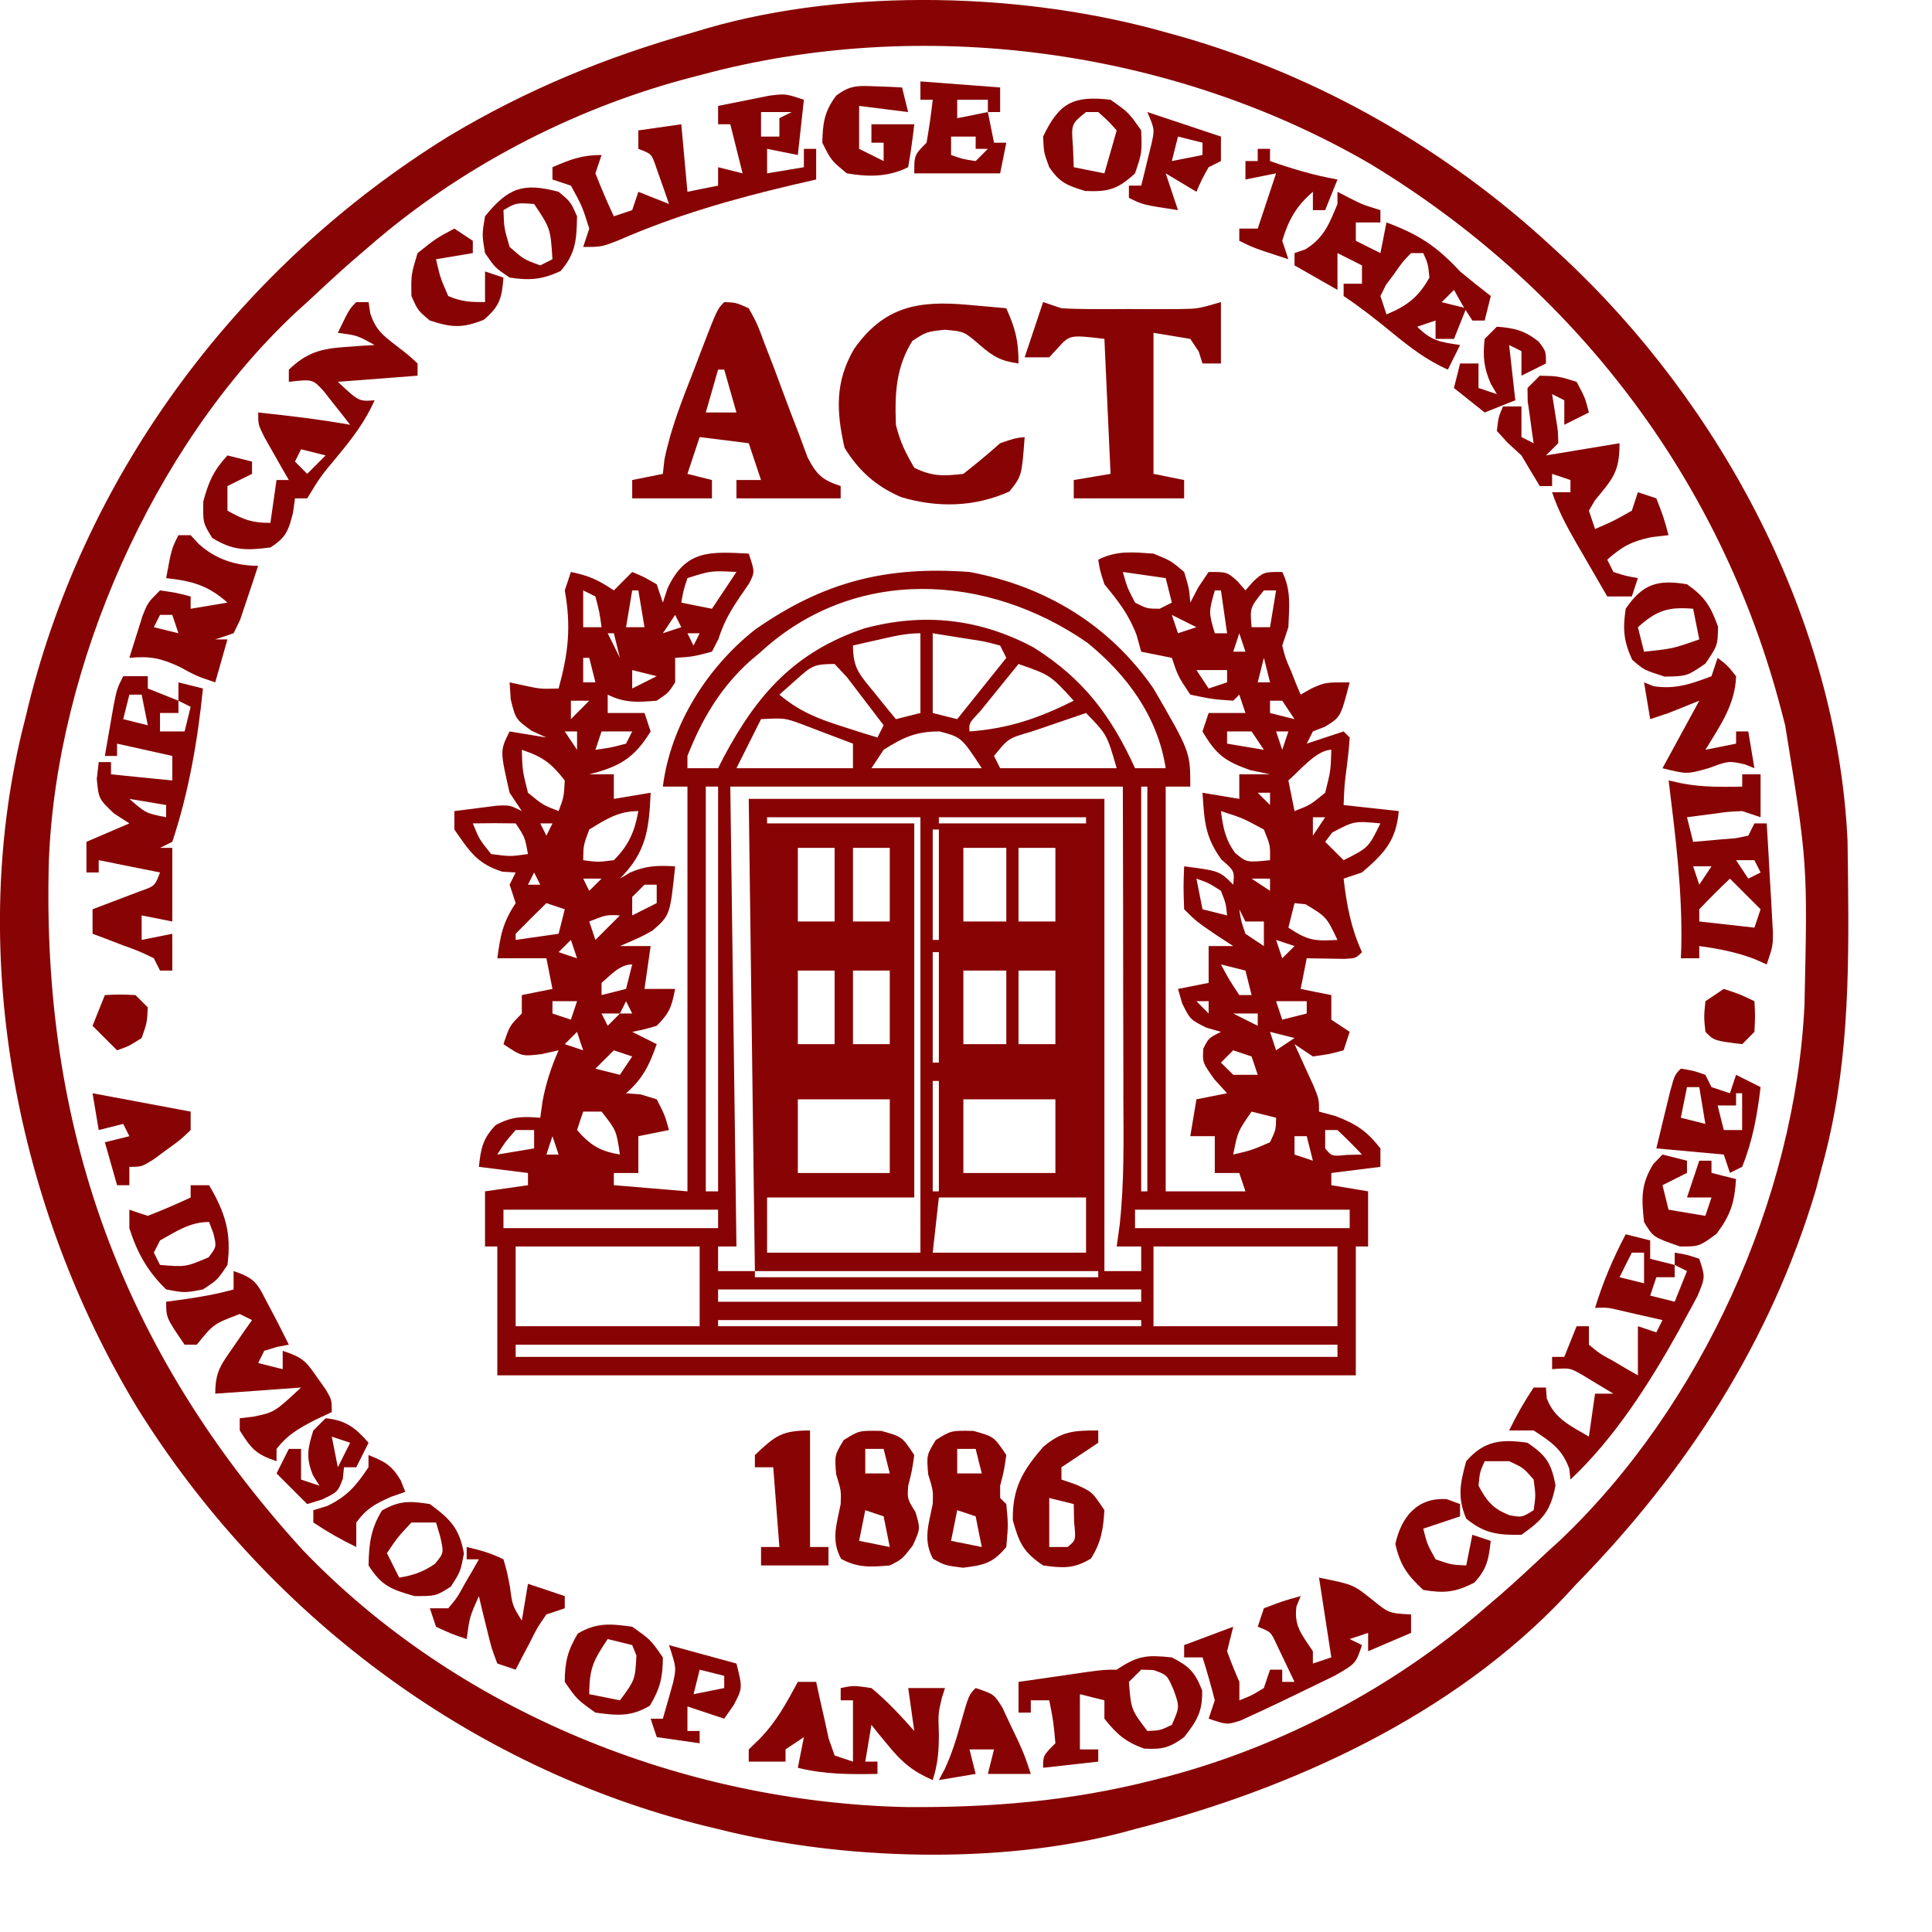<svg width="22" height="22" viewBox="0 0 22 22" fill="none" xmlns="http://www.w3.org/2000/svg">
<path d="M8.526 6.304C8.596 6.513 8.596 6.513 8.531 6.643C8.499 6.69 8.467 6.736 8.434 6.784C8.319 6.954 8.244 7.079 8.181 7.277C8.157 7.324 8.132 7.372 8.107 7.421C7.889 7.478 7.889 7.478 7.688 7.491C7.688 7.583 7.688 7.675 7.688 7.77C7.609 7.892 7.609 7.892 7.478 7.979C7.262 7.997 7.115 8.007 6.92 7.91C6.92 7.979 6.92 8.048 6.92 8.119C7.058 8.119 7.196 8.119 7.339 8.119C7.362 8.188 7.385 8.257 7.409 8.329C7.223 8.633 7.052 8.732 6.71 8.817C6.803 8.817 6.895 8.817 6.99 8.817C6.99 8.91 6.99 9.002 6.99 9.097C7.197 9.062 7.197 9.062 7.409 9.027C7.391 9.436 7.363 9.701 7.059 10.005C7.098 9.982 7.137 9.958 7.177 9.935C7.36 9.856 7.491 9.854 7.688 9.865C7.63 10.422 7.63 10.422 7.43 10.597C7.295 10.672 7.295 10.672 7.059 10.773C7.175 10.773 7.29 10.773 7.409 10.773C7.386 10.934 7.363 11.095 7.339 11.261C7.454 11.261 7.569 11.261 7.688 11.261C7.648 11.462 7.628 11.531 7.478 11.681C7.33 11.724 7.33 11.724 7.199 11.75C7.291 11.796 7.384 11.842 7.478 11.89C7.396 12.126 7.32 12.284 7.129 12.449C7.211 12.455 7.211 12.455 7.295 12.462C7.356 12.48 7.416 12.499 7.478 12.518C7.57 12.697 7.57 12.697 7.618 12.868C7.445 12.902 7.445 12.902 7.269 12.938C7.269 13.076 7.269 13.214 7.269 13.357C7.177 13.357 7.085 13.357 6.99 13.357C6.99 13.402 6.99 13.449 6.99 13.496C7.266 13.519 7.543 13.542 7.828 13.566C7.828 12.045 7.828 10.524 7.828 8.957C7.735 8.957 7.643 8.957 7.548 8.957C7.635 8.262 8.05 7.6 8.6 7.168C9.379 6.624 10.091 6.444 11.04 6.513C11.904 6.675 12.631 7.113 13.135 7.84C13.554 8.562 13.554 8.562 13.554 8.957C13.462 8.957 13.369 8.957 13.274 8.957C13.274 10.478 13.274 11.999 13.274 13.566C13.574 13.566 13.874 13.566 14.182 13.566C14.159 13.497 14.136 13.428 14.112 13.357C14.02 13.357 13.928 13.357 13.833 13.357C13.833 13.218 13.833 13.08 13.833 12.938C13.741 12.938 13.649 12.938 13.554 12.938C13.577 12.799 13.6 12.661 13.624 12.518C13.739 12.495 13.854 12.472 13.973 12.449C13.925 12.397 13.878 12.345 13.829 12.291C13.693 12.1 13.693 12.1 13.702 11.942C13.763 11.82 13.763 11.82 13.903 11.75C13.848 11.735 13.793 11.719 13.737 11.702C13.554 11.611 13.554 11.611 13.462 11.427C13.446 11.373 13.43 11.318 13.414 11.261C13.529 11.239 13.645 11.215 13.763 11.192C13.763 11.053 13.763 10.915 13.763 10.773C13.855 10.773 13.948 10.773 14.043 10.773C13.976 10.729 13.91 10.686 13.842 10.642C13.624 10.493 13.624 10.493 13.484 10.354C13.475 10.101 13.475 10.101 13.484 9.865C13.886 9.917 13.886 9.917 14.043 10.074C14.058 9.918 14.058 9.918 13.907 9.786C13.718 9.523 13.715 9.347 13.693 9.027C13.832 9.05 13.97 9.073 14.112 9.097C14.112 9.005 14.112 8.912 14.112 8.817C14.228 8.817 14.343 8.817 14.462 8.817C14.387 8.802 14.312 8.786 14.235 8.769C13.946 8.668 13.846 8.59 13.693 8.329C13.728 8.225 13.728 8.225 13.763 8.119C13.902 8.119 14.04 8.119 14.182 8.119C14.159 8.05 14.136 7.981 14.112 7.91C14.078 7.944 14.078 7.944 14.043 7.979C13.803 7.962 13.803 7.962 13.554 7.91C13.414 7.7 13.414 7.7 13.344 7.491C13.229 7.468 13.114 7.445 12.995 7.421C12.978 7.359 12.96 7.297 12.943 7.233C12.852 6.993 12.737 6.85 12.576 6.653C12.524 6.491 12.524 6.491 12.506 6.373C12.72 6.266 12.899 6.288 13.135 6.304C13.335 6.386 13.335 6.386 13.484 6.513C13.541 6.701 13.541 6.701 13.554 6.862C13.584 6.805 13.614 6.747 13.645 6.688C13.684 6.63 13.723 6.572 13.763 6.513C13.973 6.513 13.973 6.513 14.091 6.618C14.121 6.652 14.151 6.687 14.182 6.723C14.213 6.688 14.243 6.653 14.274 6.618C14.392 6.513 14.392 6.513 14.601 6.513C14.706 6.722 14.679 6.911 14.671 7.142C14.648 7.211 14.625 7.28 14.601 7.351C14.638 7.497 14.638 7.497 14.702 7.643C14.722 7.693 14.742 7.743 14.762 7.795C14.778 7.833 14.794 7.871 14.811 7.91C14.851 7.887 14.891 7.864 14.933 7.84C15.09 7.77 15.09 7.77 15.369 7.77C15.266 8.167 15.266 8.167 15.086 8.276C15.041 8.294 14.996 8.311 14.95 8.329C14.927 8.375 14.904 8.421 14.88 8.468C15.019 8.422 15.157 8.376 15.3 8.329C15.323 8.352 15.346 8.375 15.369 8.398C15.363 8.502 15.352 8.605 15.339 8.708C15.309 8.937 15.309 8.937 15.3 9.167C15.507 9.19 15.714 9.213 15.928 9.236C15.899 9.574 15.762 9.718 15.509 9.935C15.44 9.958 15.371 9.981 15.3 10.005C15.335 10.306 15.383 10.566 15.509 10.842C15.439 10.912 15.439 10.912 15.31 10.919C15.167 10.917 15.024 10.915 14.88 10.912C14.857 11.028 14.835 11.143 14.811 11.261C14.926 11.285 15.041 11.308 15.16 11.331C15.16 11.424 15.16 11.516 15.16 11.611C15.229 11.657 15.298 11.703 15.369 11.75C15.346 11.819 15.323 11.889 15.3 11.96C15.138 12.004 15.138 12.004 14.95 12.03C14.881 11.984 14.812 11.938 14.741 11.89C14.761 11.934 14.781 11.977 14.802 12.023C14.841 12.108 14.841 12.108 14.88 12.195C14.919 12.281 14.919 12.281 14.959 12.367C15.02 12.518 15.02 12.518 15.02 12.658C15.115 12.684 15.115 12.684 15.212 12.71C15.449 12.802 15.563 12.879 15.719 13.077C15.719 13.146 15.719 13.215 15.719 13.287C15.534 13.31 15.35 13.333 15.16 13.357C15.16 13.402 15.16 13.449 15.16 13.496C15.367 13.531 15.367 13.531 15.579 13.566C15.579 13.773 15.579 13.981 15.579 14.194C15.533 14.194 15.487 14.194 15.439 14.194C15.439 14.678 15.439 15.162 15.439 15.661C12.213 15.661 8.987 15.661 5.663 15.661C5.663 15.177 5.663 14.693 5.663 14.194C5.617 14.194 5.571 14.194 5.523 14.194C5.523 13.987 5.523 13.78 5.523 13.566C5.765 13.531 5.765 13.531 6.012 13.496C6.012 13.45 6.012 13.404 6.012 13.357C5.736 13.322 5.736 13.322 5.453 13.287C5.476 13.076 5.496 12.966 5.645 12.811C5.828 12.714 5.948 12.711 6.152 12.728C6.16 12.666 6.169 12.604 6.178 12.54C6.218 12.33 6.275 12.155 6.361 11.96C6.296 11.974 6.232 11.989 6.165 12.004C5.942 12.03 5.942 12.03 5.733 11.89C5.803 11.681 5.803 11.681 5.942 11.541C5.942 11.472 5.942 11.403 5.942 11.331C6.115 11.297 6.115 11.297 6.291 11.261C6.257 11.089 6.257 11.089 6.222 10.912C6.037 10.912 5.853 10.912 5.663 10.912C5.698 10.652 5.724 10.507 5.872 10.284C5.838 10.18 5.838 10.18 5.803 10.074C5.826 10.028 5.849 9.982 5.872 9.935C5.822 9.932 5.772 9.929 5.72 9.926C5.432 9.836 5.346 9.692 5.174 9.446C5.174 9.377 5.174 9.308 5.174 9.236C5.276 9.223 5.378 9.21 5.48 9.197C5.565 9.186 5.565 9.186 5.651 9.175C5.803 9.167 5.803 9.167 5.942 9.236C5.896 9.167 5.85 9.098 5.803 9.027C5.693 8.547 5.693 8.547 5.803 8.329C5.941 8.352 6.079 8.375 6.222 8.398C6.165 8.373 6.109 8.347 6.051 8.32C5.872 8.189 5.872 8.189 5.816 7.966C5.811 7.902 5.807 7.837 5.803 7.77C5.856 7.782 5.909 7.793 5.964 7.805C6.154 7.846 6.154 7.846 6.361 7.84C6.471 7.438 6.506 7.139 6.431 6.723C6.454 6.653 6.477 6.584 6.501 6.513C6.708 6.556 6.807 6.601 6.99 6.723C7.059 6.653 7.128 6.584 7.199 6.513C7.334 6.57 7.334 6.57 7.478 6.653C7.513 6.756 7.513 6.756 7.548 6.862C7.566 6.809 7.583 6.756 7.601 6.701C7.806 6.259 8.084 6.281 8.526 6.304ZM7.828 6.583C7.782 6.724 7.782 6.724 7.758 6.862C7.931 6.897 7.931 6.897 8.107 6.932C8.199 6.794 8.291 6.655 8.386 6.513C8.097 6.498 8.097 6.498 7.828 6.583ZM12.786 6.513C12.835 6.688 12.835 6.688 12.925 6.862C13.061 6.931 13.061 6.931 13.205 6.932C13.251 6.909 13.297 6.886 13.344 6.862C13.321 6.77 13.298 6.678 13.274 6.583C13.113 6.56 12.952 6.537 12.786 6.513ZM6.641 6.723C6.641 6.861 6.641 6.999 6.641 7.142C6.71 7.142 6.779 7.142 6.85 7.142C6.826 6.969 6.826 6.969 6.78 6.792C6.734 6.769 6.688 6.746 6.641 6.723ZM7.199 6.723C7.176 6.861 7.153 6.999 7.129 7.142C7.198 7.142 7.268 7.142 7.339 7.142C7.316 7.003 7.293 6.865 7.269 6.723C7.246 6.723 7.223 6.723 7.199 6.723ZM8.666 7.421C8.623 7.457 8.58 7.494 8.535 7.532C8.199 7.838 7.995 8.186 7.828 8.608C7.828 8.654 7.828 8.7 7.828 8.748C7.943 8.748 8.058 8.748 8.177 8.748C8.197 8.708 8.217 8.668 8.238 8.627C8.622 7.904 9.053 7.421 9.844 7.155C10.515 6.975 11.152 7.043 11.767 7.371C12.333 7.725 12.651 8.147 12.925 8.748C13.04 8.748 13.156 8.748 13.274 8.748C13.184 8.162 12.835 7.686 12.381 7.318C11.239 6.526 9.731 6.445 8.666 7.421ZM13.833 6.723C13.763 6.973 13.763 6.973 13.833 7.211C13.879 7.211 13.925 7.211 13.973 7.211C13.95 7.05 13.927 6.889 13.903 6.723C13.88 6.723 13.857 6.723 13.833 6.723ZM14.392 6.723C14.233 6.919 14.233 6.919 14.252 7.142C14.321 7.142 14.39 7.142 14.462 7.142C14.485 7.003 14.508 6.865 14.531 6.723C14.485 6.723 14.439 6.723 14.392 6.723ZM7.688 7.002C7.619 7.106 7.619 7.106 7.548 7.211C7.617 7.188 7.687 7.165 7.758 7.142C7.735 7.095 7.712 7.049 7.688 7.002ZM13.344 7.002C13.367 7.071 13.39 7.14 13.414 7.211C13.483 7.188 13.552 7.165 13.624 7.142C13.531 7.095 13.439 7.049 13.344 7.002ZM6.92 7.211C6.966 7.304 7.012 7.396 7.059 7.491C7.036 7.399 7.013 7.306 6.99 7.211C6.967 7.211 6.944 7.211 6.92 7.211ZM7.828 7.211C7.851 7.257 7.874 7.304 7.897 7.351C7.921 7.305 7.944 7.259 7.967 7.211C7.921 7.211 7.875 7.211 7.828 7.211ZM10.621 7.211C10.621 7.511 10.621 7.811 10.621 8.119C10.713 8.142 10.805 8.165 10.9 8.189C11.085 7.959 11.269 7.728 11.459 7.491C11.436 7.445 11.413 7.399 11.389 7.351C11.209 7.303 11.209 7.303 11.001 7.272C10.875 7.252 10.75 7.232 10.621 7.211ZM13.205 7.211C13.274 7.351 13.274 7.351 13.274 7.351L13.205 7.211ZM14.112 7.211C14.089 7.28 14.066 7.35 14.043 7.421C14.089 7.421 14.135 7.421 14.182 7.421C14.159 7.352 14.136 7.283 14.112 7.211ZM10.019 7.281C9.962 7.294 9.904 7.307 9.846 7.32C9.802 7.331 9.758 7.341 9.713 7.351C9.713 7.617 9.793 7.685 9.957 7.888C10.003 7.944 10.048 8.001 10.095 8.059C10.13 8.102 10.165 8.145 10.202 8.189C10.294 8.166 10.386 8.143 10.481 8.119C10.481 7.82 10.481 7.52 10.481 7.211C10.318 7.211 10.178 7.245 10.019 7.281ZM6.641 7.491C6.641 7.583 6.641 7.675 6.641 7.77C6.687 7.77 6.733 7.77 6.78 7.77C6.757 7.678 6.734 7.586 6.71 7.491C6.687 7.491 6.664 7.491 6.641 7.491ZM14.392 7.491C14.369 7.583 14.346 7.675 14.322 7.77C14.368 7.77 14.414 7.77 14.462 7.77C14.438 7.678 14.415 7.586 14.392 7.491ZM9.072 7.735C9.007 7.793 8.942 7.85 8.875 7.91C9.099 8.099 9.312 8.184 9.591 8.272C9.704 8.308 9.704 8.308 9.819 8.345C9.876 8.362 9.933 8.38 9.992 8.398C10.015 8.352 10.039 8.306 10.062 8.259C9.974 8.142 9.885 8.026 9.796 7.91C9.747 7.845 9.697 7.78 9.646 7.713C9.599 7.663 9.552 7.612 9.504 7.561C9.267 7.561 9.24 7.585 9.072 7.735ZM11.598 7.561C11.505 7.675 11.412 7.79 11.319 7.905C11.241 8.001 11.241 8.001 11.162 8.099C11.033 8.235 11.033 8.235 11.04 8.329C11.487 8.296 11.827 8.179 12.227 7.979C11.96 7.687 11.96 7.687 11.598 7.561ZM7.199 7.63C7.199 7.699 7.199 7.769 7.199 7.84C7.291 7.794 7.384 7.748 7.478 7.7C7.386 7.677 7.294 7.654 7.199 7.63ZM13.624 7.63C13.693 7.734 13.693 7.734 13.763 7.84C13.832 7.817 13.902 7.794 13.973 7.77C13.973 7.724 13.973 7.678 13.973 7.63C13.857 7.63 13.742 7.63 13.624 7.63ZM6.501 7.979C6.501 8.049 6.501 8.118 6.501 8.189C6.57 8.12 6.639 8.051 6.71 7.979C6.641 7.979 6.572 7.979 6.501 7.979ZM14.462 7.979C14.462 8.026 14.462 8.072 14.462 8.119C14.554 8.142 14.646 8.165 14.741 8.189C14.695 8.12 14.649 8.051 14.601 7.979C14.555 7.979 14.509 7.979 14.462 7.979ZM8.666 8.189C8.573 8.373 8.481 8.558 8.386 8.748C8.824 8.748 9.262 8.748 9.713 8.748C9.713 8.655 9.713 8.563 9.713 8.468C9.591 8.421 9.469 8.375 9.346 8.329C9.244 8.29 9.244 8.29 9.14 8.25C8.935 8.175 8.935 8.175 8.666 8.189ZM12.367 8.119C12.205 8.174 12.043 8.229 11.882 8.285C11.813 8.308 11.813 8.308 11.743 8.332C11.482 8.407 11.482 8.407 11.319 8.608C11.342 8.654 11.365 8.7 11.389 8.748C11.827 8.748 12.265 8.748 12.716 8.748C12.605 8.364 12.605 8.364 12.367 8.119ZM6.431 8.329C6.5 8.432 6.5 8.432 6.571 8.538C6.571 8.469 6.571 8.4 6.571 8.329C6.525 8.329 6.479 8.329 6.431 8.329ZM6.85 8.329C6.827 8.398 6.804 8.467 6.78 8.538C6.953 8.514 6.953 8.514 7.129 8.468C7.152 8.422 7.175 8.376 7.199 8.329C7.084 8.329 6.969 8.329 6.85 8.329ZM13.973 8.329C13.973 8.375 13.973 8.421 13.973 8.468C14.18 8.503 14.18 8.503 14.392 8.538C14.346 8.469 14.3 8.4 14.252 8.329C14.16 8.329 14.068 8.329 13.973 8.329ZM14.531 8.329C14.554 8.398 14.578 8.467 14.601 8.538C14.624 8.469 14.647 8.4 14.671 8.329C14.625 8.329 14.579 8.329 14.531 8.329ZM10.062 8.538C10.016 8.607 9.97 8.676 9.923 8.748C10.337 8.748 10.752 8.748 11.18 8.748C10.948 8.395 10.948 8.395 10.699 8.329C10.431 8.329 10.287 8.395 10.062 8.538ZM5.942 8.538C5.949 8.776 5.949 8.776 6.012 9.027C6.181 9.166 6.181 9.166 6.361 9.236C6.421 9.076 6.421 9.076 6.431 8.887C6.277 8.69 6.181 8.618 5.942 8.538ZM14.671 8.887C14.694 9.003 14.717 9.118 14.741 9.236C14.921 9.166 14.921 9.166 15.09 9.027C15.153 8.776 15.153 8.776 15.16 8.538C14.992 8.538 14.794 8.783 14.671 8.887ZM8.037 8.957C8.037 10.478 8.037 11.999 8.037 13.566C8.083 13.566 8.129 13.566 8.177 13.566C8.177 12.045 8.177 10.524 8.177 8.957C8.131 8.957 8.085 8.957 8.037 8.957ZM8.316 8.957C8.339 10.685 8.363 12.414 8.386 14.194C8.317 14.194 8.248 14.194 8.177 14.194C8.177 14.287 8.177 14.379 8.177 14.474C8.315 14.474 8.453 14.474 8.596 14.474C8.573 12.699 8.55 10.925 8.526 9.097C9.863 9.097 11.199 9.097 12.576 9.097C12.576 10.871 12.576 12.646 12.576 14.474C12.714 14.474 12.853 14.474 12.995 14.474C12.995 14.382 12.995 14.289 12.995 14.194C12.903 14.194 12.811 14.194 12.716 14.194C12.727 14.113 12.739 14.031 12.75 13.947C12.803 13.465 12.794 12.981 12.792 12.496C12.792 12.394 12.792 12.291 12.792 12.189C12.792 11.921 12.791 11.654 12.79 11.386C12.79 11.064 12.789 10.742 12.789 10.42C12.788 9.932 12.787 9.445 12.786 8.957C11.311 8.957 9.836 8.957 8.316 8.957ZM12.995 8.957C12.995 10.478 12.995 11.999 12.995 13.566C13.018 13.566 13.041 13.566 13.065 13.566C13.065 12.045 13.065 10.524 13.065 8.957C13.042 8.957 13.019 8.957 12.995 8.957ZM14.322 9.027C14.368 9.073 14.414 9.119 14.462 9.167C14.462 9.121 14.462 9.074 14.462 9.027C14.415 9.027 14.369 9.027 14.322 9.027ZM13.903 9.236C13.928 9.425 13.952 9.557 14.064 9.712C14.196 9.822 14.196 9.822 14.462 9.795C14.465 9.626 14.465 9.626 14.392 9.446C14.149 9.315 14.149 9.315 13.903 9.236ZM6.71 9.446C6.643 9.626 6.643 9.626 6.641 9.795C6.806 9.818 6.806 9.818 6.99 9.795C7.159 9.626 7.227 9.47 7.269 9.236C7.043 9.236 6.9 9.329 6.71 9.446ZM8.735 9.306C8.735 9.329 8.735 9.352 8.735 9.376C9.289 9.376 9.842 9.376 10.411 9.376C10.411 10.782 10.411 12.188 10.411 13.636C9.858 13.636 9.305 13.636 8.735 13.636C8.735 13.843 8.735 14.051 8.735 14.264C9.312 14.264 9.888 14.264 10.481 14.264C10.481 12.628 10.481 10.992 10.481 9.306C9.905 9.306 9.329 9.306 8.735 9.306ZM10.691 9.306C10.691 9.329 10.691 9.352 10.691 9.376C11.244 9.376 11.797 9.376 12.367 9.376C12.367 9.353 12.367 9.33 12.367 9.306C11.814 9.306 11.261 9.306 10.691 9.306ZM14.95 9.306C14.95 9.375 14.95 9.445 14.95 9.516C14.996 9.447 15.043 9.377 15.09 9.306C15.044 9.306 14.998 9.306 14.95 9.306ZM5.384 9.376C5.458 9.558 5.458 9.558 5.593 9.725C5.811 9.754 5.811 9.754 6.012 9.725C5.977 9.533 5.977 9.533 5.872 9.376C5.709 9.373 5.546 9.373 5.384 9.376ZM6.152 9.376C6.175 9.422 6.198 9.468 6.222 9.516C6.245 9.47 6.268 9.424 6.291 9.376C6.245 9.376 6.199 9.376 6.152 9.376ZM15.169 9.481C15.143 9.515 15.117 9.55 15.09 9.586C15.159 9.655 15.228 9.724 15.3 9.795C15.583 9.653 15.583 9.653 15.719 9.376C15.421 9.348 15.421 9.348 15.169 9.481ZM10.621 9.446C10.621 9.861 10.621 10.275 10.621 10.703C10.644 10.703 10.667 10.703 10.691 10.703C10.691 10.288 10.691 9.873 10.691 9.446C10.668 9.446 10.645 9.446 10.621 9.446ZM14.741 9.516C14.811 9.655 14.811 9.655 14.811 9.655L14.741 9.516ZM9.085 9.655C9.085 9.932 9.085 10.209 9.085 10.493C9.223 10.493 9.361 10.493 9.504 10.493C9.504 10.217 9.504 9.94 9.504 9.655C9.365 9.655 9.227 9.655 9.085 9.655ZM9.713 9.655C9.713 9.932 9.713 10.209 9.713 10.493C9.851 10.493 9.99 10.493 10.132 10.493C10.132 10.217 10.132 9.94 10.132 9.655C9.994 9.655 9.856 9.655 9.713 9.655ZM10.97 9.655C10.97 9.932 10.97 10.209 10.97 10.493C11.131 10.493 11.293 10.493 11.459 10.493C11.459 10.217 11.459 9.94 11.459 9.655C11.297 9.655 11.136 9.655 10.97 9.655ZM11.598 9.655C11.598 9.932 11.598 10.209 11.598 10.493C11.737 10.493 11.875 10.493 12.018 10.493C12.018 10.217 12.018 9.94 12.018 9.655C11.879 9.655 11.741 9.655 11.598 9.655ZM6.082 9.935C6.059 9.981 6.036 10.027 6.012 10.074C6.058 10.074 6.104 10.074 6.152 10.074C6.129 10.028 6.106 9.982 6.082 9.935ZM6.641 10.005C6.664 10.051 6.687 10.097 6.71 10.144C6.756 10.098 6.803 10.052 6.85 10.005C6.781 10.005 6.712 10.005 6.641 10.005ZM13.624 10.005C13.647 10.12 13.67 10.235 13.693 10.354C13.832 10.388 13.832 10.388 13.973 10.424C13.959 10.287 13.959 10.287 13.903 10.144C13.764 10.055 13.764 10.055 13.624 10.005ZM14.252 10.005C14.356 10.074 14.356 10.074 14.462 10.144C14.462 10.098 14.462 10.052 14.462 10.005C14.392 10.005 14.323 10.005 14.252 10.005ZM7.339 10.074C7.293 10.12 7.247 10.167 7.199 10.214C7.199 10.283 7.199 10.352 7.199 10.424C7.291 10.377 7.384 10.331 7.478 10.284C7.478 10.215 7.478 10.146 7.478 10.074C7.432 10.074 7.386 10.074 7.339 10.074ZM6.78 10.214C6.85 10.354 6.85 10.354 6.85 10.354L6.78 10.214ZM6.222 10.284C6.104 10.399 5.987 10.515 5.872 10.633C5.872 10.656 5.872 10.679 5.872 10.703C6.114 10.668 6.114 10.668 6.361 10.633C6.384 10.541 6.407 10.449 6.431 10.354C6.362 10.331 6.293 10.308 6.222 10.284ZM14.741 10.284C14.718 10.376 14.695 10.468 14.671 10.563C14.896 10.713 14.97 10.717 15.23 10.703C15.105 10.441 15.105 10.441 14.867 10.297C14.826 10.293 14.784 10.288 14.741 10.284ZM14.112 10.354C14.132 10.489 14.132 10.489 14.182 10.633C14.286 10.702 14.286 10.702 14.392 10.773C14.392 10.681 14.392 10.588 14.392 10.493C14.323 10.493 14.254 10.493 14.182 10.493C14.159 10.447 14.136 10.401 14.112 10.354ZM6.71 10.493C6.733 10.562 6.756 10.632 6.78 10.703C6.872 10.611 6.965 10.518 7.059 10.424C6.905 10.416 6.905 10.416 6.71 10.493ZM14.531 10.703C14.554 10.772 14.578 10.841 14.601 10.912C14.647 10.866 14.693 10.82 14.741 10.773C14.672 10.75 14.603 10.727 14.531 10.703ZM6.501 10.703C6.455 10.749 6.409 10.795 6.361 10.842C6.43 10.866 6.499 10.889 6.571 10.912C6.548 10.843 6.525 10.774 6.501 10.703ZM10.621 10.842C10.621 11.257 10.621 11.672 10.621 12.1C10.644 12.1 10.667 12.1 10.691 12.1C10.691 11.685 10.691 11.27 10.691 10.842C10.668 10.842 10.645 10.842 10.621 10.842ZM13.903 10.982C13.998 11.159 13.998 11.159 14.112 11.331C14.159 11.331 14.205 11.331 14.252 11.331C14.229 11.239 14.206 11.147 14.182 11.052C14.09 11.029 13.998 11.006 13.903 10.982ZM6.85 11.192C6.85 11.238 6.85 11.284 6.85 11.331C6.942 11.308 7.034 11.285 7.129 11.261C7.152 11.169 7.175 11.077 7.199 10.982C7.056 10.982 6.954 11.105 6.85 11.192ZM9.085 11.052C9.085 11.329 9.085 11.605 9.085 11.89C9.223 11.89 9.361 11.89 9.504 11.89C9.504 11.614 9.504 11.337 9.504 11.052C9.365 11.052 9.227 11.052 9.085 11.052ZM9.713 11.052C9.713 11.329 9.713 11.605 9.713 11.89C9.851 11.89 9.99 11.89 10.132 11.89C10.132 11.614 10.132 11.337 10.132 11.052C9.994 11.052 9.856 11.052 9.713 11.052ZM10.97 11.052C10.97 11.329 10.97 11.605 10.97 11.89C11.131 11.89 11.293 11.89 11.459 11.89C11.459 11.614 11.459 11.337 11.459 11.052C11.297 11.052 11.136 11.052 10.97 11.052ZM11.598 11.052C11.598 11.329 11.598 11.605 11.598 11.89C11.737 11.89 11.875 11.89 12.018 11.89C12.018 11.614 12.018 11.337 12.018 11.052C11.879 11.052 11.741 11.052 11.598 11.052ZM6.291 11.401C6.291 11.447 6.291 11.493 6.291 11.541C6.361 11.564 6.43 11.587 6.501 11.611C6.524 11.542 6.547 11.472 6.571 11.401C6.479 11.401 6.386 11.401 6.291 11.401ZM7.129 11.401C7.106 11.447 7.083 11.493 7.059 11.541C7.106 11.541 7.152 11.541 7.199 11.541C7.176 11.495 7.153 11.449 7.129 11.401ZM13.624 11.401C13.67 11.447 13.716 11.493 13.763 11.541C13.763 11.495 13.763 11.449 13.763 11.401C13.717 11.401 13.671 11.401 13.624 11.401ZM14.531 11.401C14.554 11.47 14.578 11.54 14.601 11.611C14.693 11.588 14.786 11.565 14.88 11.541C14.88 11.495 14.88 11.449 14.88 11.401C14.765 11.401 14.65 11.401 14.531 11.401ZM6.85 11.541C6.873 11.587 6.896 11.633 6.92 11.681C6.966 11.634 7.012 11.588 7.059 11.541C6.99 11.541 6.921 11.541 6.85 11.541ZM14.043 11.541C14.181 11.61 14.181 11.61 14.322 11.681C14.322 11.634 14.322 11.588 14.322 11.541C14.23 11.541 14.137 11.541 14.043 11.541ZM14.462 11.75C14.485 11.819 14.508 11.889 14.531 11.96C14.601 11.914 14.67 11.868 14.741 11.82C14.649 11.797 14.556 11.774 14.462 11.75ZM15.02 11.75C15.09 11.89 15.09 11.89 15.09 11.89L15.02 11.75ZM6.571 11.75C6.525 11.796 6.479 11.842 6.431 11.89C6.5 11.913 6.569 11.936 6.641 11.96C6.617 11.891 6.594 11.822 6.571 11.75ZM6.99 11.96C6.921 12.029 6.851 12.098 6.78 12.169C6.872 12.192 6.965 12.215 7.059 12.239C7.106 12.17 7.152 12.101 7.199 12.03C7.13 12.007 7.061 11.984 6.99 11.96ZM14.043 11.96C13.996 12.006 13.95 12.052 13.903 12.1C13.949 12.146 13.995 12.192 14.043 12.239C14.135 12.239 14.227 12.239 14.322 12.239C14.299 12.17 14.276 12.101 14.252 12.03C14.183 12.007 14.114 11.984 14.043 11.96ZM6.501 12.1C6.571 12.239 6.571 12.239 6.571 12.239L6.501 12.1ZM14.531 12.1C14.601 12.239 14.601 12.239 14.601 12.239L14.531 12.1ZM10.621 12.309C10.621 12.724 10.621 13.139 10.621 13.566C10.644 13.566 10.667 13.566 10.691 13.566C10.691 13.151 10.691 12.736 10.691 12.309C10.668 12.309 10.645 12.309 10.621 12.309ZM9.085 12.518C9.085 12.795 9.085 13.072 9.085 13.357C9.43 13.357 9.776 13.357 10.132 13.357C10.132 13.08 10.132 12.803 10.132 12.518C9.786 12.518 9.441 12.518 9.085 12.518ZM10.97 12.518C10.97 12.795 10.97 13.072 10.97 13.357C11.316 13.357 11.661 13.357 12.018 13.357C12.018 13.08 12.018 12.803 12.018 12.518C11.672 12.518 11.326 12.518 10.97 12.518ZM6.641 12.658C6.617 12.727 6.594 12.796 6.571 12.868C6.723 13.042 6.831 13.108 7.059 13.147C7.019 12.873 7.019 12.873 6.85 12.658C6.781 12.658 6.712 12.658 6.641 12.658ZM14.252 12.658C14.094 12.885 14.094 12.885 14.043 13.147C14.252 13.098 14.252 13.098 14.462 13.007C14.529 12.865 14.529 12.865 14.531 12.728C14.439 12.705 14.347 12.682 14.252 12.658ZM5.872 12.868C5.753 13.003 5.753 13.003 5.663 13.147C5.801 13.124 5.939 13.101 6.082 13.077C6.082 13.008 6.082 12.939 6.082 12.868C6.013 12.868 5.944 12.868 5.872 12.868ZM15.09 12.868C15.09 12.937 15.09 13.006 15.09 13.077C15.165 13.168 15.165 13.168 15.339 13.151C15.395 13.15 15.451 13.148 15.509 13.147C15.419 13.051 15.326 12.958 15.23 12.868C15.184 12.868 15.137 12.868 15.09 12.868ZM6.291 12.938C6.268 13.007 6.245 13.076 6.222 13.147C6.268 13.147 6.314 13.147 6.361 13.147C6.338 13.078 6.315 13.009 6.291 12.938ZM14.741 12.938C14.741 13.007 14.741 13.076 14.741 13.147C14.81 13.17 14.879 13.193 14.95 13.217C14.927 13.125 14.904 13.032 14.88 12.938C14.835 12.938 14.788 12.938 14.741 12.938ZM6.501 13.077C6.571 13.217 6.571 13.217 6.571 13.217L6.501 13.077ZM10.691 13.636C10.668 13.843 10.645 14.051 10.621 14.264C11.197 14.264 11.773 14.264 12.367 14.264C12.367 14.057 12.367 13.85 12.367 13.636C11.814 13.636 11.261 13.636 10.691 13.636ZM5.733 13.775C5.733 13.845 5.733 13.914 5.733 13.985C6.539 13.985 7.346 13.985 8.177 13.985C8.177 13.916 8.177 13.847 8.177 13.775C7.37 13.775 6.564 13.775 5.733 13.775ZM12.925 13.775C12.925 13.845 12.925 13.914 12.925 13.985C13.732 13.985 14.538 13.985 15.369 13.985C15.369 13.916 15.369 13.847 15.369 13.775C14.563 13.775 13.756 13.775 12.925 13.775ZM5.872 14.194C5.872 14.494 5.872 14.794 5.872 15.102C6.564 15.102 7.255 15.102 7.967 15.102C7.967 14.803 7.967 14.503 7.967 14.194C7.276 14.194 6.585 14.194 5.872 14.194ZM13.135 14.194C13.135 14.494 13.135 14.794 13.135 15.102C13.826 15.102 14.517 15.102 15.23 15.102C15.23 14.803 15.23 14.503 15.23 14.194C14.538 14.194 13.847 14.194 13.135 14.194ZM8.596 14.474C8.596 14.497 8.596 14.52 8.596 14.544C9.886 14.544 11.177 14.544 12.506 14.544C12.506 14.521 12.506 14.498 12.506 14.474C11.216 14.474 9.925 14.474 8.596 14.474ZM8.177 14.683C8.177 14.729 8.177 14.775 8.177 14.823C9.767 14.823 11.357 14.823 12.995 14.823C12.995 14.777 12.995 14.731 12.995 14.683C11.405 14.683 9.815 14.683 8.177 14.683ZM8.177 15.032C8.177 15.055 8.177 15.079 8.177 15.102C9.767 15.102 11.357 15.102 12.995 15.102C12.995 15.079 12.995 15.056 12.995 15.032C11.405 15.032 9.815 15.032 8.177 15.032ZM5.872 15.312C5.872 15.358 5.872 15.404 5.872 15.451C8.96 15.451 12.048 15.451 15.23 15.451C15.23 15.405 15.23 15.359 15.23 15.312C12.142 15.312 9.054 15.312 5.872 15.312Z" fill="#880404"/>
<path d="M13.275 0.368C13.356 0.39 13.356 0.39 13.438 0.413C15.016 0.863 16.472 1.699 17.674 2.812C17.712 2.847 17.75 2.882 17.789 2.918C19.601 4.602 20.921 7.069 21.038 9.569C21.04 9.664 21.041 9.758 21.042 9.852C21.043 9.904 21.044 9.955 21.044 10.007C21.056 11.127 21.049 12.2 20.747 13.287C20.724 13.374 20.701 13.461 20.677 13.551C20.162 15.279 19.204 16.757 17.953 18.035C17.911 18.081 17.868 18.128 17.824 18.175C16.542 19.536 14.707 20.372 12.925 20.828C12.879 20.841 12.833 20.853 12.785 20.866C11.377 21.235 9.582 21.184 8.177 20.828C8.129 20.817 8.081 20.805 8.031 20.793C5.337 20.127 3.01 18.365 1.554 16.017C0.197 13.766 -0.371 10.912 0.251 8.327C0.263 8.281 0.274 8.236 0.286 8.189C0.298 8.141 0.309 8.093 0.321 8.043C0.989 5.341 2.746 3.014 5.104 1.555C5.991 1.022 6.903 0.648 7.898 0.368C7.977 0.344 7.977 0.344 8.058 0.32C9.664 -0.141 11.675 -0.086 13.275 0.368ZM7.967 0.857C7.916 0.87 7.864 0.884 7.81 0.898C6.495 1.25 5.222 1.918 4.197 2.812C4.103 2.893 4.103 2.893 4.007 2.975C3.834 3.127 3.666 3.283 3.498 3.44C3.452 3.482 3.406 3.524 3.358 3.567C1.739 5.088 0.646 7.583 0.557 9.789C0.466 12.846 1.387 15.388 3.445 17.648C5.212 19.492 7.776 20.518 10.305 20.577C11.275 20.586 12.194 20.51 13.135 20.27C13.188 20.256 13.241 20.243 13.296 20.229C14.609 19.88 15.883 19.206 16.906 18.314C16.968 18.261 17.029 18.208 17.093 18.154C17.267 18.001 17.436 17.845 17.604 17.686C17.655 17.639 17.707 17.592 17.76 17.544C19.369 16.02 20.445 13.65 20.548 11.439C20.584 9.835 20.584 9.835 20.328 8.259C20.314 8.205 20.3 8.15 20.285 8.094C19.6 5.46 17.93 3.274 15.601 1.865C13.343 0.553 10.49 0.172 7.967 0.857Z" fill="#880404"/>
<path d="M8.247 3.44C8.379 3.445 8.379 3.445 8.526 3.51C8.624 3.689 8.624 3.689 8.711 3.925C8.744 4.009 8.776 4.093 8.81 4.18C8.843 4.269 8.877 4.359 8.91 4.449C8.975 4.624 9.041 4.798 9.109 4.972C9.138 5.05 9.167 5.128 9.196 5.208C9.302 5.41 9.361 5.464 9.573 5.535C9.573 5.582 9.573 5.628 9.573 5.675C9.182 5.675 8.79 5.675 8.386 5.675C8.386 5.606 8.386 5.537 8.386 5.466C8.479 5.466 8.571 5.466 8.666 5.466C8.62 5.327 8.573 5.189 8.526 5.047C8.342 5.024 8.157 5.001 7.967 4.977C7.921 5.115 7.875 5.253 7.828 5.396C7.92 5.419 8.012 5.442 8.107 5.466C8.107 5.535 8.107 5.604 8.107 5.675C7.807 5.675 7.508 5.675 7.199 5.675C7.199 5.606 7.199 5.537 7.199 5.466C7.314 5.443 7.43 5.419 7.548 5.396C7.554 5.342 7.56 5.289 7.566 5.233C7.638 4.88 7.767 4.557 7.898 4.222C7.936 4.121 7.936 4.121 7.976 4.017C8.167 3.52 8.167 3.52 8.247 3.44ZM8.177 4.209C8.131 4.37 8.085 4.531 8.037 4.697C8.152 4.697 8.268 4.697 8.386 4.697C8.34 4.536 8.294 4.375 8.247 4.209C8.224 4.209 8.201 4.209 8.177 4.209Z" fill="#880404"/>
<path d="M11.022 3.471C11.104 3.478 11.186 3.485 11.27 3.493C11.332 3.498 11.395 3.504 11.459 3.51C11.563 3.746 11.598 3.874 11.598 4.139C11.394 4.109 11.313 4.064 11.153 3.925C10.978 3.774 10.978 3.774 10.756 3.755C10.551 3.778 10.551 3.778 10.39 3.881C10.201 4.181 10.188 4.488 10.202 4.837C10.249 5.03 10.309 5.152 10.411 5.326C10.614 5.427 10.745 5.422 10.97 5.396C11.113 5.284 11.253 5.168 11.389 5.047C11.555 4.99 11.555 4.99 11.668 4.977C11.635 5.42 11.635 5.42 11.494 5.597C11.098 5.775 10.676 5.784 10.262 5.661C9.979 5.54 9.779 5.363 9.617 5.099C9.523 4.686 9.507 4.347 9.726 3.973C10.068 3.487 10.459 3.42 11.022 3.471Z" fill="#880404"/>
<path d="M1.403 7.7C1.495 7.7 1.588 7.7 1.683 7.7C1.683 7.746 1.683 7.792 1.683 7.84C1.855 7.909 1.855 7.909 2.032 7.979C2.032 7.91 2.032 7.841 2.032 7.77C2.124 7.793 2.216 7.816 2.311 7.84C2.252 8.427 2.149 9.025 1.962 9.586C1.916 9.609 1.87 9.632 1.822 9.655C1.868 9.655 1.914 9.655 1.962 9.655C1.962 9.932 1.962 10.209 1.962 10.493C1.847 10.47 1.731 10.447 1.613 10.424C1.613 10.516 1.613 10.608 1.613 10.703C1.786 10.668 1.786 10.668 1.962 10.633C1.962 10.771 1.962 10.91 1.962 11.052C1.916 11.052 1.87 11.052 1.822 11.052C1.799 11.006 1.776 10.96 1.752 10.912C1.589 10.833 1.589 10.833 1.399 10.764C1.335 10.739 1.271 10.715 1.204 10.689C1.155 10.671 1.105 10.652 1.054 10.633C1.054 10.541 1.054 10.449 1.054 10.354C1.128 10.326 1.128 10.326 1.204 10.297C1.269 10.273 1.333 10.248 1.399 10.223C1.463 10.198 1.527 10.174 1.593 10.149C1.763 10.09 1.763 10.09 1.822 9.935C1.592 9.889 1.361 9.843 1.124 9.795C1.124 9.841 1.124 9.887 1.124 9.935C1.078 9.935 1.032 9.935 0.984 9.935C0.984 9.82 0.984 9.704 0.984 9.586C1.146 9.516 1.307 9.447 1.473 9.376C1.415 9.339 1.358 9.301 1.298 9.263C1.124 9.097 1.124 9.097 1.102 8.87C1.109 8.806 1.116 8.743 1.124 8.678C1.17 8.678 1.216 8.678 1.264 8.678C1.264 8.724 1.264 8.77 1.264 8.817C1.494 8.841 1.724 8.864 1.962 8.887C1.962 8.795 1.962 8.703 1.962 8.608C1.651 8.539 1.651 8.539 1.333 8.468C1.333 8.514 1.333 8.56 1.333 8.608C1.287 8.608 1.241 8.608 1.194 8.608C1.215 8.483 1.237 8.358 1.259 8.233C1.271 8.163 1.284 8.093 1.296 8.021C1.333 7.84 1.333 7.84 1.403 7.7ZM1.473 7.91C1.45 8.002 1.427 8.094 1.403 8.189C1.495 8.212 1.588 8.235 1.683 8.259C1.66 8.144 1.636 8.028 1.613 7.91C1.567 7.91 1.521 7.91 1.473 7.91ZM2.032 7.979C2.032 8.026 2.032 8.072 2.032 8.119C1.963 8.119 1.893 8.119 1.822 8.119C1.822 8.188 1.822 8.257 1.822 8.329C1.914 8.329 2.007 8.329 2.102 8.329C2.125 8.236 2.148 8.144 2.171 8.049C2.125 8.026 2.079 8.003 2.032 7.979ZM1.473 9.097C1.66 9.26 1.66 9.26 1.892 9.306C1.892 9.26 1.892 9.214 1.892 9.167C1.685 9.132 1.685 9.132 1.473 9.097Z" fill="#880404"/>
<path d="M11.878 3.44C11.947 3.464 12.016 3.487 12.087 3.51C12.203 3.517 12.318 3.519 12.434 3.52C12.501 3.52 12.569 3.52 12.638 3.52C12.708 3.52 12.779 3.519 12.851 3.519C12.921 3.519 12.991 3.52 13.063 3.52C13.164 3.52 13.164 3.52 13.268 3.52C13.329 3.52 13.391 3.519 13.454 3.519C13.644 3.515 13.644 3.515 13.903 3.44C13.903 3.671 13.903 3.901 13.903 4.139C13.834 4.139 13.765 4.139 13.693 4.139C13.679 4.094 13.665 4.05 13.65 4.003C13.602 3.932 13.602 3.932 13.554 3.859C13.346 3.825 13.346 3.825 13.135 3.79C13.135 4.32 13.135 4.85 13.135 5.396C13.25 5.419 13.365 5.442 13.484 5.466C13.484 5.535 13.484 5.604 13.484 5.675C13.069 5.675 12.654 5.675 12.227 5.675C12.227 5.606 12.227 5.537 12.227 5.466C12.365 5.443 12.504 5.419 12.646 5.396C12.623 4.889 12.6 4.382 12.576 3.859C12.183 3.812 12.183 3.812 12.044 3.964C12.012 3.999 11.98 4.033 11.948 4.069C11.855 4.069 11.763 4.069 11.668 4.069C11.738 3.862 11.807 3.654 11.878 3.44Z" fill="#880404"/>
<path d="M4.057 3.44C4.103 3.44 4.149 3.44 4.197 3.44C4.203 3.482 4.209 3.524 4.216 3.567C4.278 3.757 4.358 3.817 4.515 3.938C4.651 4.043 4.651 4.043 4.755 4.139C4.755 4.185 4.755 4.231 4.755 4.278C4.306 4.313 4.306 4.313 3.847 4.348C4.087 4.572 4.087 4.572 4.266 4.558C4.158 4.801 4.012 4.99 3.843 5.195C3.652 5.423 3.652 5.423 3.498 5.675C3.452 5.675 3.406 5.675 3.359 5.675C3.351 5.728 3.344 5.782 3.337 5.837C3.283 6.045 3.26 6.119 3.079 6.234C2.805 6.269 2.652 6.272 2.416 6.125C2.311 5.954 2.311 5.954 2.315 5.71C2.377 5.481 2.432 5.358 2.59 5.186C2.683 5.209 2.775 5.232 2.87 5.256C2.87 5.302 2.87 5.348 2.87 5.396C2.731 5.465 2.731 5.465 2.59 5.535C2.59 5.628 2.59 5.72 2.59 5.815C2.775 5.917 2.862 5.954 3.079 5.954C3.102 5.793 3.125 5.632 3.149 5.466C3.195 5.466 3.241 5.466 3.289 5.466C3.264 5.422 3.238 5.378 3.212 5.333C3.18 5.276 3.148 5.219 3.114 5.16C3.082 5.103 3.049 5.047 3.016 4.988C2.94 4.837 2.94 4.837 2.94 4.697C3.291 4.734 3.639 4.775 3.987 4.837C3.924 4.755 3.86 4.674 3.795 4.593C3.759 4.547 3.724 4.502 3.687 4.455C3.56 4.317 3.56 4.317 3.289 4.348C3.289 4.302 3.289 4.256 3.289 4.209C3.495 4.013 3.655 3.97 3.935 3.951C4.028 3.944 4.028 3.944 4.123 3.937C4.171 3.935 4.218 3.932 4.266 3.929C4.068 3.819 4.068 3.819 3.847 3.79C3.978 3.519 3.978 3.519 4.057 3.44ZM3.428 5.116C3.405 5.163 3.382 5.209 3.359 5.256C3.405 5.302 3.451 5.348 3.498 5.396C3.567 5.327 3.636 5.257 3.708 5.186C3.616 5.163 3.523 5.14 3.428 5.116Z" fill="#880404"/>
<path d="M9.154 1.136C9.131 1.343 9.108 1.551 9.085 1.765C8.912 1.73 8.912 1.73 8.735 1.695C8.735 1.787 8.735 1.879 8.735 1.974C8.874 1.951 9.012 1.928 9.154 1.904C9.154 1.835 9.154 1.766 9.154 1.695C9.201 1.695 9.247 1.695 9.294 1.695C9.294 1.81 9.294 1.925 9.294 2.044C9.205 2.064 9.117 2.085 9.025 2.106C8.341 2.267 7.696 2.452 7.051 2.733C6.85 2.812 6.85 2.812 6.641 2.812C6.664 2.743 6.687 2.674 6.71 2.603C6.629 2.347 6.629 2.347 6.501 2.114C6.432 2.091 6.363 2.068 6.291 2.044C6.291 1.998 6.291 1.952 6.291 1.904C6.494 1.816 6.626 1.765 6.85 1.765C6.827 1.834 6.804 1.903 6.78 1.974C6.845 2.139 6.914 2.303 6.99 2.463C7.059 2.44 7.128 2.417 7.199 2.393C7.222 2.324 7.245 2.255 7.269 2.184C7.442 2.253 7.442 2.253 7.618 2.323C7.587 2.231 7.555 2.14 7.522 2.048C7.504 1.997 7.487 1.946 7.468 1.894C7.419 1.752 7.419 1.752 7.269 1.695C7.269 1.626 7.269 1.556 7.269 1.485C7.511 1.451 7.511 1.451 7.758 1.415C7.781 1.669 7.804 1.922 7.828 2.184C7.943 2.16 8.058 2.137 8.177 2.114C8.177 2.045 8.177 1.975 8.177 1.904C8.269 1.927 8.361 1.95 8.456 1.974C8.41 1.79 8.364 1.605 8.316 1.415C8.27 1.415 8.224 1.415 8.177 1.415C8.177 1.346 8.177 1.277 8.177 1.206C8.3 1.181 8.424 1.156 8.548 1.132C8.617 1.118 8.686 1.104 8.756 1.09C8.945 1.066 8.945 1.066 9.154 1.136ZM8.666 1.276C8.666 1.368 8.666 1.46 8.666 1.555C8.735 1.555 8.804 1.555 8.875 1.555C8.875 1.486 8.875 1.417 8.875 1.346C8.921 1.323 8.967 1.299 9.015 1.276C8.9 1.276 8.784 1.276 8.666 1.276Z" fill="#880404"/>
<path d="M18.512 14.055C18.604 14.078 18.696 14.101 18.791 14.125C18.791 14.194 18.791 14.263 18.791 14.334C18.883 14.357 18.975 14.38 19.07 14.404C19.07 14.358 19.07 14.312 19.07 14.264C19.206 14.286 19.206 14.286 19.35 14.334C19.419 14.544 19.419 14.544 19.329 14.759C19.283 14.846 19.236 14.933 19.188 15.019C19.163 15.065 19.138 15.111 19.113 15.159C18.777 15.761 18.387 16.373 17.883 16.848C17.879 16.808 17.875 16.767 17.87 16.726C17.789 16.501 17.662 16.418 17.464 16.289C17.372 16.289 17.28 16.289 17.185 16.289C17.269 16.115 17.356 15.962 17.464 15.8C17.51 15.8 17.556 15.8 17.604 15.8C17.608 15.861 17.608 15.861 17.613 15.923C17.704 16.159 17.881 16.233 18.093 16.359C18.116 16.198 18.139 16.037 18.163 15.87C18.232 15.87 18.301 15.87 18.372 15.87C18.296 15.824 18.219 15.778 18.141 15.731C18.076 15.692 18.076 15.692 18.011 15.652C17.875 15.576 17.875 15.576 17.674 15.591C17.674 15.545 17.674 15.499 17.674 15.451C17.72 15.451 17.766 15.451 17.813 15.451C17.86 15.336 17.906 15.221 17.953 15.102C17.999 15.102 18.045 15.102 18.093 15.102C18.093 15.171 18.093 15.241 18.093 15.312C18.216 15.414 18.216 15.414 18.372 15.499C18.424 15.53 18.476 15.56 18.529 15.592C18.57 15.615 18.61 15.637 18.651 15.661C18.651 15.476 18.651 15.292 18.651 15.102C18.721 15.125 18.79 15.148 18.861 15.172C18.884 15.126 18.907 15.08 18.931 15.032C18.829 15.009 18.727 14.986 18.625 14.963C18.569 14.95 18.512 14.937 18.453 14.923C18.305 14.888 18.305 14.888 18.163 14.893C18.254 14.597 18.368 14.329 18.512 14.055ZM18.582 14.264C18.535 14.356 18.489 14.449 18.442 14.544C18.534 14.567 18.626 14.59 18.721 14.613C18.721 14.544 18.721 14.475 18.721 14.404C18.721 14.358 18.721 14.312 18.721 14.264C18.675 14.264 18.629 14.264 18.582 14.264ZM19.07 14.404C19.07 14.45 19.07 14.496 19.07 14.544C19.001 14.544 18.932 14.544 18.861 14.544C18.838 14.613 18.815 14.682 18.791 14.753C18.883 14.776 18.975 14.799 19.07 14.823C19.116 14.708 19.163 14.592 19.21 14.474C19.164 14.451 19.118 14.428 19.07 14.404Z" fill="#880404"/>
<path d="M17.534 4.278C17.744 4.283 17.744 4.283 17.953 4.348C18.049 4.527 18.049 4.527 18.093 4.697C17.954 4.767 17.954 4.767 17.813 4.837C17.813 4.745 17.813 4.653 17.813 4.558C17.767 4.535 17.721 4.512 17.674 4.488C17.688 4.577 17.703 4.667 17.717 4.759C17.742 4.911 17.742 4.911 17.744 5.047C17.698 5.093 17.651 5.139 17.604 5.186C17.881 5.14 18.157 5.094 18.442 5.047C18.442 5.38 18.363 5.452 18.162 5.697C18.139 5.736 18.116 5.775 18.093 5.815C18.116 5.884 18.139 5.953 18.163 6.024C18.372 5.934 18.372 5.934 18.582 5.815C18.605 5.746 18.628 5.676 18.651 5.605C18.721 5.628 18.79 5.651 18.861 5.675C18.944 5.889 18.944 5.889 19 6.094C18.937 6.101 18.874 6.108 18.808 6.116C18.58 6.164 18.474 6.221 18.302 6.373C18.325 6.419 18.348 6.466 18.372 6.513C18.514 6.559 18.514 6.559 18.651 6.583C18.628 6.652 18.605 6.721 18.582 6.792C18.489 6.792 18.397 6.792 18.302 6.792C18.21 6.634 18.119 6.475 18.027 6.317C18.001 6.272 17.975 6.227 17.948 6.181C17.839 5.99 17.743 5.814 17.674 5.605C17.743 5.605 17.812 5.605 17.883 5.605C17.883 5.559 17.883 5.513 17.883 5.466C17.814 5.443 17.745 5.419 17.674 5.396C17.674 5.442 17.674 5.488 17.674 5.535C17.628 5.535 17.582 5.535 17.534 5.535C17.463 5.42 17.394 5.303 17.325 5.186C17.273 5.139 17.221 5.091 17.168 5.042C17.127 4.998 17.087 4.953 17.045 4.907C17.063 4.75 17.063 4.75 17.115 4.628C17.184 4.628 17.253 4.628 17.325 4.628C17.325 4.743 17.325 4.858 17.325 4.977C17.371 5 17.417 5.023 17.464 5.047C17.458 5.003 17.451 4.959 17.444 4.914C17.436 4.857 17.429 4.8 17.421 4.741C17.413 4.684 17.404 4.628 17.396 4.569C17.395 4.519 17.395 4.47 17.394 4.418C17.441 4.372 17.487 4.326 17.534 4.278Z" fill="#880404"/>
<path d="M19.839 8.817C19.908 8.817 19.977 8.817 20.048 8.817C20.048 8.979 20.048 9.14 20.048 9.306C19.979 9.283 19.91 9.26 19.839 9.236C19.678 9.243 19.678 9.243 19.511 9.267C19.455 9.274 19.398 9.281 19.34 9.289C19.276 9.297 19.276 9.297 19.21 9.306C19.233 9.398 19.256 9.491 19.28 9.586C19.383 9.578 19.487 9.569 19.59 9.559C19.647 9.555 19.705 9.55 19.764 9.545C19.835 9.53 19.835 9.53 19.908 9.516C19.931 9.47 19.954 9.424 19.978 9.376C20.024 9.376 20.07 9.376 20.118 9.376C20.132 9.604 20.145 9.833 20.157 10.061C20.161 10.126 20.165 10.191 20.169 10.258C20.172 10.32 20.176 10.383 20.179 10.447C20.183 10.504 20.186 10.562 20.189 10.621C20.188 10.773 20.188 10.773 20.118 10.982C20.069 10.961 20.02 10.939 19.97 10.917C19.762 10.84 19.568 10.803 19.35 10.773C19.35 10.819 19.35 10.865 19.35 10.912C19.281 10.912 19.212 10.912 19.14 10.912C19.142 10.871 19.143 10.831 19.145 10.789C19.159 10.148 19.079 9.522 19.001 8.887C19.079 8.904 19.079 8.904 19.159 8.922C19.388 8.964 19.606 8.962 19.839 8.957C19.839 8.911 19.839 8.865 19.839 8.817ZM19.769 9.795C19.838 9.899 19.838 9.899 19.908 10.005C19.954 9.982 20.001 9.958 20.048 9.935C20.025 9.889 20.002 9.843 19.978 9.795C19.909 9.795 19.84 9.795 19.769 9.795ZM19.28 9.865C19.303 9.934 19.326 10.003 19.35 10.074C19.396 10.005 19.442 9.936 19.489 9.865C19.42 9.865 19.351 9.865 19.28 9.865ZM19.699 10.005C19.58 10.118 19.463 10.235 19.35 10.354C19.35 10.4 19.35 10.446 19.35 10.493C19.557 10.516 19.765 10.54 19.978 10.563C20.001 10.494 20.024 10.425 20.048 10.354C19.933 10.239 19.818 10.123 19.699 10.005Z" fill="#880404"/>
<path d="M15.23 2.184C15.271 2.205 15.313 2.227 15.356 2.249C15.515 2.33 15.515 2.33 15.719 2.393C15.719 2.439 15.719 2.485 15.719 2.533C15.626 2.533 15.534 2.533 15.439 2.533C15.439 2.602 15.439 2.671 15.439 2.742C15.531 2.788 15.624 2.834 15.719 2.882C15.742 2.767 15.765 2.651 15.788 2.533C16.152 2.668 16.358 2.802 16.626 3.091C16.741 3.186 16.858 3.28 16.976 3.371C16.953 3.463 16.93 3.555 16.906 3.65C16.86 3.65 16.814 3.65 16.766 3.65C16.653 3.475 16.653 3.475 16.557 3.301C16.511 3.347 16.464 3.393 16.417 3.441C16.509 3.464 16.601 3.487 16.696 3.51C16.627 3.683 16.627 3.683 16.557 3.859C16.487 3.859 16.418 3.859 16.347 3.859C16.347 3.79 16.347 3.721 16.347 3.65C16.278 3.673 16.209 3.696 16.138 3.72C16.302 3.885 16.401 3.894 16.626 3.929C16.58 4.021 16.534 4.114 16.487 4.209C16.245 4.101 16.058 3.957 15.854 3.79C15.672 3.641 15.495 3.501 15.3 3.371C15.3 3.325 15.3 3.278 15.3 3.231C15.369 3.231 15.438 3.231 15.509 3.231C15.509 3.162 15.509 3.093 15.509 3.022C15.417 2.975 15.325 2.929 15.23 2.882C15.23 3.02 15.23 3.158 15.23 3.301C14.988 3.163 14.988 3.163 14.741 3.022C14.741 2.975 14.741 2.929 14.741 2.882C14.783 2.867 14.825 2.853 14.867 2.838C15.079 2.705 15.135 2.55 15.23 2.323C15.23 2.277 15.23 2.231 15.23 2.184ZM16.068 2.882C15.97 2.983 15.97 2.983 15.88 3.113C15.848 3.156 15.816 3.199 15.783 3.243C15.762 3.285 15.741 3.327 15.719 3.371C15.742 3.44 15.765 3.509 15.788 3.58C16.021 3.484 16.153 3.383 16.277 3.161C16.262 3.007 16.262 3.007 16.207 2.882C16.161 2.882 16.115 2.882 16.068 2.882Z" fill="#880404"/>
<path d="M15.02 17.965C15.409 18.043 15.409 18.043 15.623 18.214C15.815 18.37 15.815 18.37 16.068 18.384C16.068 18.453 16.068 18.523 16.068 18.594C15.906 18.663 15.745 18.732 15.579 18.803C15.579 18.734 15.579 18.665 15.579 18.594C15.51 18.617 15.441 18.64 15.369 18.664C15.415 18.687 15.462 18.71 15.509 18.733C15.439 18.943 15.439 18.943 15.2 19.081C15.1 19.13 14.999 19.179 14.898 19.227C14.848 19.251 14.798 19.276 14.746 19.301C14.606 19.369 14.464 19.436 14.322 19.502C14.257 19.532 14.192 19.562 14.124 19.593C13.973 19.641 13.973 19.641 13.763 19.571C13.786 19.502 13.809 19.433 13.833 19.362C13.791 19.198 13.745 19.034 13.694 18.873C13.624 18.873 13.555 18.873 13.484 18.873C13.484 18.827 13.484 18.781 13.484 18.733C13.668 18.664 13.853 18.595 14.043 18.524C14.02 18.616 13.997 18.708 13.973 18.803C14.016 18.921 14.062 19.038 14.113 19.152C14.113 19.221 14.113 19.291 14.113 19.362C14.252 19.307 14.252 19.307 14.392 19.222C14.415 19.153 14.438 19.084 14.462 19.013C14.508 19.013 14.554 19.013 14.601 19.013C14.601 19.059 14.601 19.105 14.601 19.152C14.647 19.152 14.694 19.152 14.741 19.152C14.698 19.061 14.654 18.969 14.61 18.878C14.574 18.801 14.574 18.801 14.536 18.723C14.471 18.582 14.471 18.582 14.322 18.524C14.345 18.455 14.368 18.386 14.392 18.314C14.606 18.232 14.606 18.232 14.811 18.175C14.795 18.214 14.779 18.253 14.763 18.293C14.732 18.518 14.828 18.618 14.95 18.803C14.95 18.849 14.95 18.895 14.95 18.943C15.02 18.92 15.089 18.897 15.16 18.873C15.114 18.573 15.068 18.274 15.02 17.965Z" fill="#880404"/>
<path d="M9.085 19.152C9.154 19.152 9.223 19.152 9.294 19.152C9.307 19.212 9.32 19.272 9.333 19.333C9.359 19.449 9.359 19.449 9.386 19.567C9.411 19.683 9.411 19.683 9.437 19.8C9.459 19.863 9.481 19.926 9.504 19.99C9.573 20.013 9.642 20.037 9.713 20.06C9.713 19.83 9.713 19.599 9.713 19.362C9.667 19.362 9.621 19.362 9.573 19.362C9.573 19.316 9.573 19.27 9.573 19.222C9.717 19.192 9.717 19.192 9.923 19.222C10.102 19.37 10.257 19.537 10.411 19.711C10.388 19.55 10.365 19.388 10.342 19.222C10.48 19.222 10.618 19.222 10.761 19.222C10.749 19.258 10.738 19.294 10.726 19.331C10.683 19.512 10.683 19.512 10.691 19.746C10.691 19.943 10.68 20.085 10.621 20.27C10.397 20.173 10.268 20.066 10.115 19.877C10.06 19.811 10.06 19.811 10.004 19.743C9.977 19.71 9.95 19.676 9.923 19.641C9.9 19.779 9.877 19.918 9.853 20.06C9.899 20.06 9.945 20.06 9.992 20.06C9.992 20.106 9.992 20.152 9.992 20.2C9.677 20.205 9.393 20.207 9.085 20.13C9.108 20.015 9.131 19.9 9.154 19.781C9.085 19.827 9.016 19.873 8.945 19.921C8.945 19.967 8.945 20.013 8.945 20.06C8.807 20.06 8.668 20.06 8.526 20.06C8.526 20.014 8.526 19.968 8.526 19.921C8.586 19.862 8.586 19.862 8.648 19.803C8.843 19.602 8.952 19.398 9.085 19.152Z" fill="#880404"/>
<path d="M2.66 14.474C2.916 14.559 2.932 14.621 3.053 14.853C3.083 14.909 3.112 14.966 3.143 15.023C3.192 15.119 3.241 15.215 3.289 15.312C3.244 15.32 3.199 15.329 3.153 15.338C3.106 15.352 3.058 15.367 3.009 15.382C2.986 15.428 2.963 15.474 2.94 15.521C3.032 15.544 3.124 15.567 3.219 15.591C3.219 15.522 3.219 15.453 3.219 15.382C3.45 15.458 3.483 15.499 3.616 15.691C3.647 15.735 3.677 15.778 3.709 15.822C3.778 15.94 3.778 15.94 3.778 16.08C3.68 16.125 3.68 16.125 3.581 16.172C3.396 16.27 3.276 16.336 3.149 16.499C3.149 16.545 3.149 16.591 3.149 16.639C2.911 16.559 2.861 16.496 2.73 16.289C2.73 16.243 2.73 16.197 2.73 16.15C2.806 16.141 2.806 16.141 2.883 16.132C3.125 16.082 3.125 16.082 3.428 15.8C3.106 15.824 2.783 15.847 2.451 15.87C2.451 15.617 2.517 15.539 2.66 15.334C2.719 15.249 2.719 15.249 2.778 15.162C2.808 15.12 2.839 15.077 2.87 15.032C2.824 15.009 2.778 14.986 2.73 14.963C2.432 15.076 2.432 15.076 2.241 15.312C2.195 15.312 2.149 15.312 2.102 15.312C1.892 15.005 1.892 15.005 1.892 14.823C1.967 14.813 2.042 14.803 2.119 14.792C2.305 14.764 2.48 14.734 2.66 14.683C2.66 14.614 2.66 14.545 2.66 14.474Z" fill="#880404"/>
<path d="M13.344 18.873C13.543 18.975 13.607 19.041 13.689 19.248C13.695 19.489 13.631 19.593 13.484 19.781C13.318 19.903 13.236 19.922 13.03 19.912C12.817 19.837 12.716 19.747 12.576 19.571C12.576 19.502 12.576 19.433 12.576 19.362C12.484 19.339 12.392 19.316 12.297 19.292C12.297 19.5 12.297 19.707 12.297 19.921C12.366 19.921 12.435 19.921 12.506 19.921C12.506 19.967 12.506 20.013 12.506 20.06C12.299 20.083 12.091 20.106 11.878 20.13C11.878 19.99 11.878 19.99 12.018 19.851C11.995 19.599 11.995 19.599 11.948 19.362C11.879 19.362 11.809 19.362 11.738 19.362C11.738 19.408 11.738 19.454 11.738 19.502C11.692 19.502 11.646 19.502 11.598 19.502C11.598 19.386 11.598 19.271 11.598 19.152C11.758 19.129 11.919 19.106 12.079 19.083C12.212 19.063 12.212 19.063 12.349 19.043C12.576 19.013 12.576 19.013 12.716 19.013C12.959 18.85 13.058 18.844 13.344 18.873ZM12.995 19.013C12.949 19.059 12.903 19.105 12.855 19.152C12.88 19.467 12.88 19.467 13.065 19.711C13.211 19.705 13.211 19.705 13.344 19.641C13.433 19.437 13.433 19.437 13.366 19.248C13.291 19.073 13.291 19.073 13.135 19.017C13.089 19.016 13.043 19.014 12.995 19.013Z" fill="#880404"/>
<path d="M2.032 6.094C2.078 6.094 2.124 6.094 2.171 6.094C2.215 6.142 2.215 6.142 2.259 6.19C2.448 6.365 2.682 6.443 2.939 6.443C2.894 6.583 2.847 6.723 2.8 6.862C2.778 6.927 2.757 6.992 2.734 7.059C2.698 7.134 2.698 7.134 2.66 7.211C2.591 7.234 2.522 7.257 2.451 7.281C2.497 7.281 2.543 7.281 2.59 7.281C2.544 7.442 2.498 7.604 2.451 7.77C2.241 7.7 2.241 7.7 2.04 7.591C1.825 7.492 1.705 7.47 1.473 7.491C1.504 7.389 1.537 7.287 1.569 7.185C1.587 7.128 1.605 7.072 1.623 7.013C1.683 6.862 1.683 6.862 1.822 6.723C2.005 6.749 2.005 6.749 2.171 6.792C2.171 6.838 2.171 6.885 2.171 6.932C2.31 6.909 2.448 6.886 2.59 6.862C2.367 6.664 2.187 6.616 1.892 6.583C1.953 6.251 1.953 6.251 2.032 6.094ZM1.822 7.002C1.799 7.048 1.776 7.094 1.752 7.142C1.845 7.165 1.937 7.188 2.032 7.211C2.009 7.142 1.986 7.073 1.962 7.002C1.916 7.002 1.87 7.002 1.822 7.002Z" fill="#880404"/>
<path d="M10.036 16.294C10.272 16.359 10.272 16.359 10.411 16.569C10.385 16.748 10.385 16.748 10.342 16.918C10.331 17.067 10.331 17.067 10.425 17.219C10.481 17.407 10.481 17.407 10.394 17.599C10.272 17.756 10.272 17.756 10.132 17.826C9.918 17.844 9.769 17.856 9.578 17.751C9.461 17.538 9.527 17.359 9.573 17.127C9.579 16.976 9.579 16.976 9.521 16.787C9.504 16.569 9.504 16.569 9.608 16.398C9.783 16.289 9.783 16.289 10.036 16.294ZM9.853 16.499C9.853 16.591 9.853 16.683 9.853 16.778C9.945 16.778 10.037 16.778 10.132 16.778C10.109 16.686 10.086 16.594 10.062 16.499C9.993 16.499 9.924 16.499 9.853 16.499ZM9.853 17.197C9.83 17.312 9.807 17.428 9.783 17.546C9.956 17.581 9.956 17.581 10.132 17.616C10.109 17.501 10.086 17.386 10.062 17.267C9.993 17.244 9.924 17.221 9.853 17.197Z" fill="#880404"/>
<path d="M11.084 16.294C11.319 16.359 11.319 16.359 11.459 16.569C11.433 16.748 11.433 16.748 11.389 16.918C11.389 16.964 11.389 17.01 11.389 17.058C11.412 17.081 11.435 17.104 11.459 17.127C11.481 17.363 11.481 17.363 11.459 17.616C11.303 17.802 11.206 17.822 10.966 17.852C10.761 17.826 10.761 17.826 10.625 17.751C10.508 17.538 10.575 17.359 10.621 17.127C10.627 16.976 10.627 16.976 10.569 16.787C10.551 16.569 10.551 16.569 10.656 16.398C10.83 16.289 10.83 16.289 11.084 16.294ZM10.9 16.499C10.9 16.591 10.9 16.683 10.9 16.778C10.992 16.778 11.085 16.778 11.18 16.778C11.156 16.686 11.133 16.594 11.11 16.499C11.041 16.499 10.972 16.499 10.9 16.499ZM10.9 17.197C10.877 17.312 10.854 17.428 10.83 17.546C11.003 17.581 11.003 17.581 11.18 17.616C11.156 17.501 11.133 17.386 11.11 17.267C11.041 17.244 10.972 17.221 10.9 17.197Z" fill="#880404"/>
<path d="M12.506 16.289C12.506 16.335 12.506 16.381 12.506 16.429C12.367 16.522 12.227 16.615 12.087 16.708C12.087 16.754 12.087 16.8 12.087 16.848C12.142 16.867 12.197 16.885 12.253 16.905C12.437 16.988 12.437 16.988 12.576 17.197C12.563 17.412 12.539 17.564 12.423 17.747C12.231 17.866 12.1 17.857 11.878 17.826C11.654 17.675 11.605 17.571 11.533 17.311C11.527 16.947 11.644 16.748 11.878 16.477C12.092 16.296 12.225 16.289 12.506 16.289ZM11.948 17.058C11.948 17.242 11.948 17.426 11.948 17.616C12.017 17.616 12.086 17.616 12.157 17.616C12.252 17.538 12.252 17.538 12.231 17.332C12.23 17.265 12.229 17.197 12.227 17.127C12.135 17.104 12.043 17.081 11.948 17.058Z" fill="#880404"/>
<path d="M5.314 17.616C5.465 17.651 5.593 17.686 5.733 17.756C5.774 17.898 5.774 17.898 5.807 18.07C5.835 18.282 5.835 18.282 5.942 18.454C5.965 18.316 5.988 18.178 6.012 18.035C6.15 18.081 6.289 18.127 6.431 18.175C6.431 18.221 6.431 18.267 6.431 18.314C6.362 18.337 6.293 18.36 6.222 18.384C6.12 18.53 6.12 18.53 6.034 18.703C5.988 18.789 5.988 18.789 5.941 18.878C5.919 18.922 5.896 18.967 5.872 19.013C5.803 18.99 5.734 18.967 5.663 18.943C5.597 18.768 5.597 18.768 5.545 18.555C5.528 18.484 5.51 18.413 5.492 18.34C5.479 18.286 5.466 18.231 5.453 18.175C5.348 18.411 5.348 18.411 5.314 18.664C5.144 18.607 5.144 18.607 4.965 18.524C4.942 18.455 4.919 18.386 4.895 18.314C4.964 18.314 5.033 18.314 5.104 18.314C5.207 18.191 5.207 18.191 5.292 18.035C5.322 17.983 5.353 17.931 5.384 17.878C5.407 17.838 5.43 17.797 5.453 17.756C5.407 17.756 5.361 17.756 5.314 17.756C5.314 17.71 5.314 17.664 5.314 17.616Z" fill="#880404"/>
<path d="M9.224 16.289C9.224 16.727 9.224 17.165 9.224 17.616C9.293 17.616 9.363 17.616 9.434 17.616C9.434 17.685 9.434 17.754 9.434 17.826C9.18 17.826 8.927 17.826 8.666 17.826C8.666 17.756 8.666 17.687 8.666 17.616C8.735 17.616 8.804 17.616 8.875 17.616C8.852 17.317 8.829 17.017 8.805 16.708C8.736 16.708 8.667 16.708 8.596 16.708C8.596 16.662 8.596 16.616 8.596 16.569C8.827 16.351 8.898 16.289 9.224 16.289Z" fill="#880404"/>
<path d="M19.559 7.491C19.668 7.574 19.668 7.574 19.769 7.7C19.76 8.023 19.583 8.27 19.42 8.538C19.535 8.515 19.65 8.492 19.769 8.468C19.769 8.422 19.769 8.376 19.769 8.329C19.815 8.329 19.861 8.329 19.908 8.329C19.931 8.467 19.954 8.605 19.978 8.748C19.924 8.726 19.924 8.726 19.869 8.704C19.685 8.663 19.685 8.663 19.454 8.748C19.21 8.817 19.21 8.817 18.931 8.748C19.069 8.494 19.207 8.241 19.35 7.979C19.235 8.026 19.119 8.072 19.001 8.119C18.931 8.142 18.862 8.165 18.791 8.189C18.768 8.051 18.745 7.912 18.721 7.77C18.757 7.784 18.793 7.799 18.83 7.814C19.078 7.852 19.257 7.788 19.489 7.7C19.512 7.631 19.535 7.562 19.559 7.491Z" fill="#880404"/>
<path d="M2.171 13.496C2.24 13.496 2.31 13.496 2.381 13.496C2.565 13.811 2.638 14.038 2.59 14.404C2.477 14.574 2.477 14.574 2.311 14.683C2.102 14.723 2.102 14.723 1.892 14.683C1.681 14.478 1.561 14.265 1.473 13.985C1.473 13.916 1.473 13.847 1.473 13.775C1.542 13.799 1.611 13.822 1.683 13.845C1.848 13.781 2.011 13.711 2.171 13.636C2.171 13.59 2.171 13.544 2.171 13.496ZM1.822 14.125C1.799 14.171 1.776 14.217 1.752 14.264C1.775 14.31 1.798 14.356 1.822 14.404C2.115 14.428 2.115 14.428 2.376 14.317C2.467 14.196 2.467 14.196 2.429 14.042C2.413 14 2.397 13.958 2.381 13.915C2.163 13.915 2.01 14.021 1.822 14.125Z" fill="#880404"/>
<path d="M10.481 0.927C10.781 0.95 11.08 0.973 11.389 0.996C11.389 1.089 11.389 1.181 11.389 1.276C11.343 1.276 11.297 1.276 11.249 1.276C11.272 1.391 11.295 1.506 11.319 1.625C11.365 1.625 11.411 1.625 11.459 1.625C11.436 1.74 11.413 1.855 11.389 1.974C11.066 1.974 10.744 1.974 10.411 1.974C10.411 1.765 10.411 1.765 10.551 1.625C10.579 1.463 10.603 1.3 10.621 1.136C10.575 1.136 10.529 1.136 10.481 1.136C10.481 1.067 10.481 0.998 10.481 0.927ZM10.9 1.136C10.9 1.205 10.9 1.274 10.9 1.346C11.015 1.323 11.131 1.299 11.249 1.276C11.249 1.23 11.249 1.184 11.249 1.136C11.134 1.136 11.019 1.136 10.9 1.136ZM10.83 1.555C10.83 1.624 10.83 1.693 10.83 1.765C10.963 1.812 10.963 1.812 11.11 1.834C11.156 1.788 11.202 1.742 11.249 1.695C11.203 1.695 11.157 1.695 11.11 1.695C11.11 1.649 11.11 1.603 11.11 1.555C11.018 1.555 10.925 1.555 10.83 1.555Z" fill="#880404"/>
<path d="M19.14 12.169C19.28 12.191 19.28 12.191 19.419 12.239C19.442 12.285 19.466 12.331 19.489 12.379C19.558 12.402 19.628 12.425 19.699 12.449C19.722 12.38 19.745 12.31 19.769 12.239C19.861 12.285 19.953 12.331 20.048 12.379C20.01 12.697 19.959 12.989 19.838 13.287C19.792 13.31 19.746 13.333 19.699 13.356C19.676 13.287 19.653 13.218 19.629 13.147C19.375 13.124 19.122 13.101 18.861 13.077C18.894 12.939 18.927 12.801 18.961 12.662C18.98 12.585 18.998 12.509 19.018 12.429C19.07 12.239 19.07 12.239 19.14 12.169ZM19.21 12.379C19.187 12.494 19.164 12.609 19.14 12.728C19.232 12.751 19.325 12.774 19.419 12.798C19.396 12.659 19.373 12.521 19.35 12.379C19.304 12.379 19.258 12.379 19.21 12.379ZM19.769 12.449C19.769 12.495 19.769 12.541 19.769 12.588C19.7 12.588 19.63 12.588 19.559 12.588C19.582 12.681 19.605 12.773 19.629 12.868C19.698 12.868 19.767 12.868 19.838 12.868C19.838 12.729 19.838 12.591 19.838 12.449C19.815 12.449 19.792 12.449 19.769 12.449Z" fill="#880404"/>
<path d="M12.646 1.136C12.851 1.28 12.851 1.28 12.995 1.485C13.004 1.738 13.004 1.738 12.925 1.974C12.727 2.155 12.626 2.186 12.358 2.175C12.151 2.112 12.068 2.081 11.948 1.904C11.886 1.738 11.886 1.738 11.878 1.555C12.061 1.171 12.221 1.086 12.646 1.136ZM12.367 1.276C12.198 1.412 12.198 1.412 12.218 1.669C12.221 1.746 12.224 1.824 12.227 1.904C12.4 1.939 12.4 1.939 12.576 1.974C12.622 1.813 12.668 1.651 12.716 1.485C12.62 1.378 12.62 1.378 12.506 1.276C12.46 1.276 12.414 1.276 12.367 1.276Z" fill="#880404"/>
<path d="M19.21 6.653C19.414 6.796 19.479 6.902 19.564 7.137C19.559 7.351 19.559 7.351 19.42 7.556C19.21 7.7 19.21 7.7 18.957 7.705C18.721 7.63 18.721 7.63 18.586 7.513C18.488 7.3 18.478 7.164 18.512 6.932C18.706 6.648 18.874 6.597 19.21 6.653ZM18.651 7.142C18.674 7.234 18.698 7.326 18.721 7.421C19.046 7.387 19.046 7.387 19.35 7.281C19.327 7.166 19.304 7.051 19.28 6.932C18.994 6.908 18.866 6.951 18.651 7.142Z" fill="#880404"/>
<path d="M4.895 17.127C5.13 17.301 5.23 17.401 5.283 17.69C5.244 17.895 5.244 17.895 5.135 18.066C4.965 18.175 4.965 18.175 4.72 18.175C4.455 18.099 4.344 18.059 4.197 17.826C4.201 17.581 4.221 17.411 4.349 17.201C4.546 17.086 4.671 17.091 4.895 17.127ZM4.685 17.337C4.527 17.506 4.527 17.506 4.406 17.686C4.452 17.778 4.498 17.87 4.546 17.965C4.708 17.937 4.815 17.902 4.952 17.808C5.055 17.684 5.055 17.684 5.013 17.498C4.989 17.418 4.989 17.418 4.965 17.337C4.872 17.337 4.78 17.337 4.685 17.337Z" fill="#880404"/>
<path d="M17.394 16.429C17.608 16.575 17.664 16.659 17.713 16.913C17.659 17.206 17.566 17.307 17.325 17.477C17.056 17.481 16.906 17.464 16.696 17.293C16.593 17.049 16.627 16.89 16.696 16.639C16.9 16.405 17.094 16.385 17.394 16.429ZM16.906 16.639C16.851 16.764 16.851 16.764 16.836 16.918C16.933 17.097 16.999 17.179 17.189 17.254C17.33 17.28 17.33 17.28 17.464 17.197C17.488 17.031 17.488 17.031 17.464 16.848C17.347 16.714 17.347 16.714 17.185 16.639C17.093 16.639 17.001 16.639 16.906 16.639Z" fill="#880404"/>
<path d="M6.361 2.184C6.497 2.297 6.497 2.297 6.571 2.463C6.566 2.725 6.558 2.886 6.383 3.087C6.17 3.185 6.034 3.195 5.803 3.161C5.637 3.048 5.637 3.048 5.523 2.882C5.488 2.672 5.488 2.672 5.523 2.463C5.787 2.138 5.956 2.076 6.361 2.184ZM5.733 2.393C5.74 2.596 5.74 2.596 5.803 2.812C5.965 2.954 5.965 2.954 6.152 3.022C6.198 2.998 6.244 2.975 6.291 2.952C6.268 2.601 6.268 2.601 6.082 2.323C5.878 2.308 5.878 2.308 5.733 2.393Z" fill="#880404"/>
<path d="M9.971 0.983C10.055 0.986 10.055 0.986 10.142 0.989C10.184 0.991 10.227 0.994 10.272 0.996C10.295 1.089 10.318 1.181 10.341 1.276C10.157 1.253 9.973 1.23 9.783 1.206C9.783 1.367 9.783 1.529 9.783 1.695C9.875 1.741 9.967 1.787 10.062 1.834C10.062 1.765 10.062 1.696 10.062 1.625C10.016 1.625 9.97 1.625 9.923 1.625C9.923 1.556 9.923 1.487 9.923 1.415C10.084 1.415 10.245 1.415 10.411 1.415C10.393 1.579 10.37 1.742 10.341 1.904C10.117 2.017 9.886 2.016 9.643 1.974C9.464 1.826 9.464 1.826 9.364 1.625C9.368 1.403 9.387 1.268 9.522 1.089C9.68 0.968 9.773 0.975 9.971 0.983Z" fill="#880404"/>
<path d="M7.199 18.524C7.409 18.672 7.409 18.672 7.548 18.873C7.548 19.099 7.516 19.23 7.4 19.423C7.184 19.552 7.026 19.535 6.78 19.502C6.571 19.353 6.571 19.353 6.431 19.152C6.431 18.927 6.464 18.795 6.579 18.602C6.795 18.473 6.954 18.49 7.199 18.524ZM6.92 18.664C6.76 18.904 6.71 18.993 6.71 19.292C6.883 19.327 6.883 19.327 7.06 19.362C7.232 19.128 7.232 19.128 7.247 18.851C7.223 18.793 7.223 18.793 7.199 18.733C7.107 18.71 7.015 18.687 6.92 18.664Z" fill="#880404"/>
<path d="M18.931 13.147C19.023 13.17 19.115 13.193 19.21 13.217C19.21 13.263 19.21 13.309 19.21 13.356C19.072 13.426 19.072 13.426 18.931 13.496C18.954 13.588 18.977 13.681 19 13.775C19.208 13.81 19.208 13.81 19.419 13.845C19.443 13.776 19.466 13.707 19.489 13.636C19.397 13.636 19.305 13.636 19.21 13.636C19.256 13.498 19.302 13.359 19.35 13.217C19.396 13.217 19.442 13.217 19.489 13.217C19.489 13.263 19.489 13.309 19.489 13.356C19.581 13.38 19.674 13.402 19.769 13.426C19.75 13.696 19.71 13.831 19.546 14.05C19.35 14.194 19.35 14.194 19.131 14.194C18.825 14.088 18.825 14.088 18.721 13.915C18.692 13.647 18.683 13.488 18.826 13.256C18.86 13.22 18.895 13.184 18.931 13.147Z" fill="#880404"/>
<path d="M7.618 18.733C7.998 18.837 7.998 18.837 8.386 18.943C8.456 19.222 8.456 19.222 8.356 19.414C8.302 19.492 8.302 19.492 8.247 19.571C8.108 19.525 7.97 19.479 7.828 19.432C7.828 19.524 7.828 19.616 7.828 19.711C7.874 19.711 7.92 19.711 7.967 19.711C7.967 19.757 7.967 19.803 7.967 19.851C7.806 19.828 7.645 19.805 7.479 19.781C7.455 19.712 7.432 19.643 7.409 19.571C7.455 19.571 7.501 19.571 7.548 19.571C7.573 19.485 7.597 19.399 7.623 19.309C7.636 19.261 7.65 19.212 7.664 19.162C7.702 18.99 7.702 18.99 7.618 18.733ZM7.967 19.013C7.944 19.105 7.921 19.197 7.898 19.292C8.013 19.269 8.128 19.246 8.247 19.222C8.247 19.176 8.247 19.13 8.247 19.083C8.154 19.059 8.062 19.037 7.967 19.013Z" fill="#880404"/>
<path d="M13.065 1.276C13.341 1.368 13.618 1.46 13.903 1.555C13.903 1.647 13.903 1.739 13.903 1.834C13.834 1.869 13.834 1.869 13.763 1.904C13.684 2.045 13.684 2.045 13.624 2.184C13.508 2.114 13.393 2.045 13.274 1.974C13.32 2.112 13.367 2.251 13.414 2.393C13.013 2.332 13.013 2.332 12.855 2.253C12.855 2.207 12.855 2.161 12.855 2.114C12.902 2.114 12.948 2.114 12.995 2.114C13.021 2.014 13.045 1.913 13.069 1.813C13.083 1.757 13.097 1.701 13.111 1.643C13.149 1.474 13.149 1.474 13.065 1.276ZM13.414 1.555C13.391 1.647 13.368 1.739 13.344 1.834C13.46 1.811 13.575 1.788 13.693 1.765C13.693 1.718 13.693 1.672 13.693 1.625C13.601 1.602 13.509 1.579 13.414 1.555Z" fill="#880404"/>
<path d="M11.11 19.222C11.319 19.292 11.319 19.292 11.414 19.444C11.457 19.537 11.457 19.537 11.502 19.633C11.532 19.694 11.562 19.756 11.592 19.82C11.668 19.99 11.668 19.99 11.738 20.2C11.577 20.2 11.415 20.2 11.249 20.2C11.272 20.108 11.295 20.015 11.319 19.921C11.227 19.921 11.135 19.921 11.04 19.921C11.063 20.013 11.086 20.105 11.11 20.2C10.971 20.223 10.833 20.246 10.691 20.27C10.711 20.231 10.732 20.192 10.754 20.153C10.835 19.98 10.888 19.812 10.939 19.628C11.032 19.3 11.032 19.3 11.11 19.222Z" fill="#880404"/>
<path d="M1.054 12.449C1.423 12.518 1.791 12.587 2.171 12.658C2.171 12.727 2.171 12.796 2.171 12.868C2.054 12.98 2.054 12.98 1.901 13.09C1.851 13.127 1.8 13.164 1.749 13.202C1.613 13.287 1.613 13.287 1.473 13.287C1.473 13.356 1.473 13.425 1.473 13.496C1.427 13.496 1.381 13.496 1.333 13.496C1.287 13.335 1.241 13.174 1.194 13.007C1.286 12.984 1.378 12.961 1.473 12.938C1.45 12.891 1.427 12.845 1.403 12.798C1.311 12.821 1.219 12.844 1.124 12.868C1.101 12.729 1.078 12.591 1.054 12.449Z" fill="#880404"/>
<path d="M14.322 1.695C14.368 1.695 14.414 1.695 14.462 1.695C14.462 1.741 14.462 1.787 14.462 1.834C14.716 1.923 14.964 1.997 15.23 2.044C15.184 2.159 15.137 2.274 15.09 2.393C15.044 2.393 14.998 2.393 14.95 2.393C14.95 2.324 14.95 2.255 14.95 2.184C14.76 2.348 14.673 2.502 14.601 2.742C14.624 2.811 14.647 2.88 14.671 2.952C14.27 2.821 14.27 2.821 14.112 2.742C14.112 2.696 14.112 2.65 14.112 2.603C14.182 2.603 14.251 2.603 14.322 2.603C14.391 2.395 14.46 2.188 14.531 1.974C14.416 1.997 14.301 2.02 14.182 2.044C14.182 1.975 14.182 1.906 14.182 1.834C14.228 1.834 14.274 1.834 14.322 1.834C14.322 1.788 14.322 1.742 14.322 1.695Z" fill="#880404"/>
<path d="M5.174 2.603C5.243 2.649 5.312 2.695 5.384 2.742C5.384 2.788 5.384 2.834 5.384 2.882C5.245 2.905 5.107 2.928 4.965 2.952C5.013 3.161 5.013 3.161 5.104 3.371C5.257 3.437 5.359 3.44 5.523 3.44C5.523 3.325 5.523 3.21 5.523 3.091C5.592 3.114 5.661 3.137 5.733 3.161C5.714 3.396 5.692 3.485 5.51 3.641C5.266 3.739 5.144 3.731 4.895 3.65C4.759 3.537 4.759 3.537 4.685 3.371C4.681 3.126 4.681 3.126 4.755 2.882C4.969 2.712 4.969 2.712 5.174 2.603Z" fill="#880404"/>
<path d="M16.474 17.071C16.524 17.089 16.574 17.108 16.626 17.127C16.626 17.173 16.626 17.22 16.626 17.267C16.488 17.313 16.35 17.359 16.207 17.407C16.251 17.583 16.251 17.583 16.347 17.756C16.525 17.818 16.525 17.818 16.696 17.826C16.719 17.71 16.742 17.595 16.766 17.477C16.835 17.5 16.904 17.523 16.975 17.546C16.953 17.754 16.932 17.867 16.788 18.022C16.573 18.132 16.446 18.145 16.207 18.105C16.026 17.938 15.943 17.822 15.889 17.581C15.959 17.268 16.142 17.049 16.474 17.071Z" fill="#880404"/>
<path d="M3.708 16.15C3.938 16.172 4.047 16.258 4.197 16.429C4.15 16.521 4.104 16.613 4.057 16.708C4.011 16.708 3.965 16.708 3.917 16.708C3.913 16.752 3.909 16.795 3.904 16.839C3.847 16.988 3.847 16.988 3.668 17.075C3.612 17.092 3.556 17.11 3.498 17.127C3.383 17.012 3.268 16.897 3.149 16.778C3.195 16.686 3.241 16.594 3.289 16.499C3.335 16.499 3.381 16.499 3.428 16.499C3.428 16.614 3.428 16.729 3.428 16.848C3.498 16.871 3.567 16.894 3.638 16.918C3.613 16.879 3.589 16.84 3.564 16.8C3.482 16.598 3.503 16.495 3.568 16.289C3.614 16.243 3.66 16.197 3.708 16.15ZM3.778 16.359C3.801 16.474 3.824 16.59 3.847 16.708C3.893 16.616 3.94 16.524 3.987 16.429C3.918 16.406 3.849 16.383 3.778 16.359Z" fill="#880404"/>
<path d="M17.045 3.72C17.246 3.735 17.362 3.764 17.521 3.89C17.604 3.999 17.604 3.999 17.604 4.139C17.466 4.208 17.466 4.208 17.325 4.278C17.325 4.186 17.325 4.094 17.325 3.999C17.279 3.976 17.233 3.953 17.185 3.929C17.208 4.137 17.231 4.344 17.255 4.558C17.14 4.604 17.024 4.65 16.906 4.697C16.791 4.605 16.675 4.513 16.556 4.418C16.58 4.326 16.603 4.234 16.626 4.139C16.695 4.139 16.765 4.139 16.836 4.139C16.836 4.231 16.836 4.323 16.836 4.418C16.905 4.441 16.974 4.464 17.045 4.488C17.022 4.449 16.999 4.41 16.976 4.37C16.895 4.184 16.884 4.06 16.906 3.859C16.952 3.813 16.998 3.767 17.045 3.72Z" fill="#880404"/>
<path d="M4.196 16.569C4.38 16.642 4.461 16.684 4.563 16.857C4.58 16.9 4.598 16.943 4.615 16.988C4.562 17.006 4.509 17.025 4.454 17.044C4.272 17.125 4.174 17.177 4.057 17.337C4.057 17.429 4.057 17.521 4.057 17.616C3.883 17.532 3.73 17.445 3.568 17.337C3.568 17.291 3.568 17.245 3.568 17.197C3.62 17.181 3.672 17.166 3.725 17.149C3.955 17.039 4.055 16.918 4.196 16.708C4.196 16.662 4.196 16.616 4.196 16.569Z" fill="#880404"/>
<path d="M1.194 11.331C1.36 11.323 1.36 11.323 1.543 11.331C1.589 11.377 1.635 11.424 1.683 11.471C1.674 11.646 1.674 11.646 1.613 11.82C1.469 11.912 1.469 11.912 1.333 11.96C1.241 11.868 1.149 11.775 1.054 11.681C1.1 11.565 1.146 11.45 1.194 11.331Z" fill="#880404"/>
<path d="M19.629 11.261C19.817 11.323 19.817 11.323 19.978 11.401C19.987 11.567 19.987 11.567 19.978 11.75C19.932 11.796 19.886 11.842 19.839 11.89C19.52 11.851 19.52 11.851 19.42 11.75C19.402 11.58 19.402 11.58 19.42 11.401C19.489 11.355 19.558 11.309 19.629 11.261Z" fill="#880404"/>
</svg>
